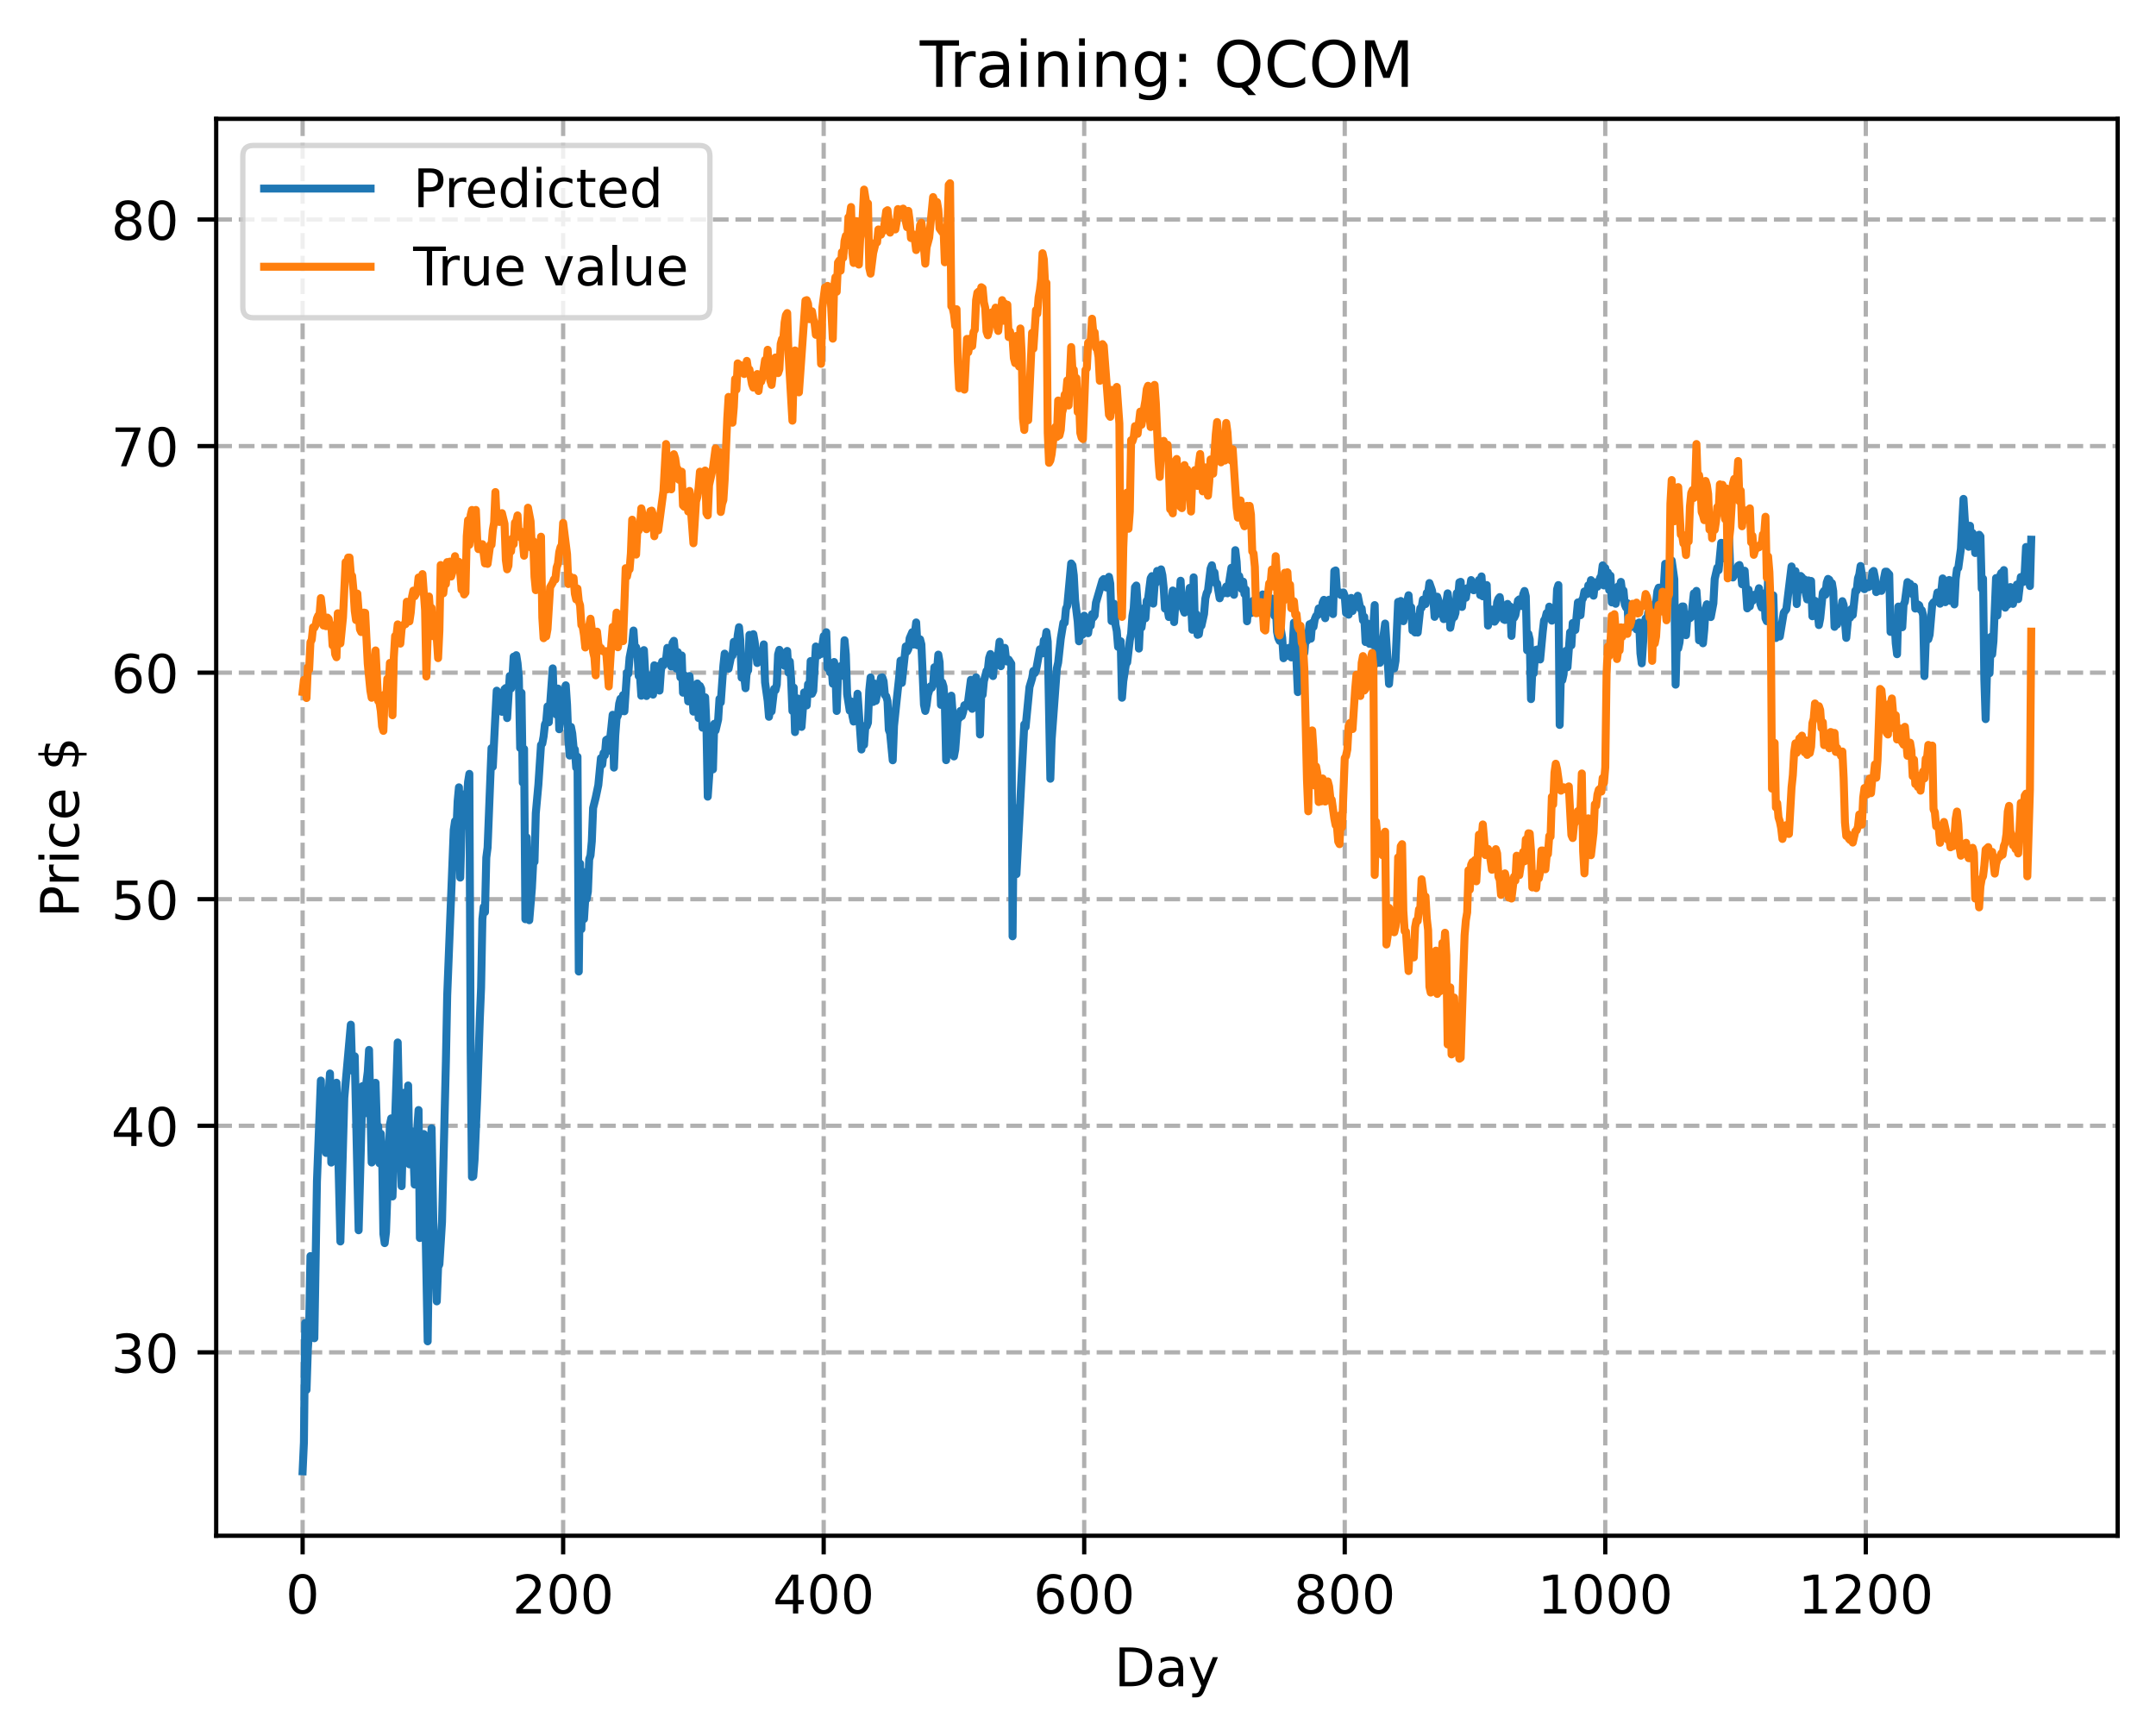 <?xml version="1.0" encoding="utf-8" standalone="no"?>
<!DOCTYPE svg PUBLIC "-//W3C//DTD SVG 1.1//EN"
  "http://www.w3.org/Graphics/SVG/1.1/DTD/svg11.dtd">
<!-- Created with matplotlib (https://matplotlib.org/) -->
<svg height="325.986pt" version="1.1" viewBox="0 0 404.923 325.986" width="404.923pt" xmlns="http://www.w3.org/2000/svg" xmlns:xlink="http://www.w3.org/1999/xlink">
 <defs>
  <style type="text/css">
*{stroke-linecap:butt;stroke-linejoin:round;}
  </style>
 </defs>
 <g id="figure_1">
  <g id="patch_1">
   <path d="M 0 325.986 
L 404.923 325.986 
L 404.923 0 
L 0 0 
z
" style="fill:#ffffff;"/>
  </g>
  <g id="axes_1">
   <g id="patch_2">
    <path d="M 40.603 288.43 
L 397.723 288.43 
L 397.723 22.318 
L 40.603 22.318 
z
" style="fill:#ffffff;"/>
   </g>
   <g id="matplotlib.axis_1">
    <g id="xtick_1">
     <g id="line2d_1">
      <path clip-path="url(#paca747d99a)" d="M 56.836 288.43 
L 56.836 22.318 
" style="fill:none;stroke:#b0b0b0;stroke-dasharray:2.96,1.28;stroke-dashoffset:0;stroke-width:0.8;"/>
     </g>
     <g id="line2d_2">
      <defs>
       <path d="M 0 0 
L 0 3.5 
" id="mced38960ba" style="stroke:#000000;stroke-width:0.8;"/>
      </defs>
      <g>
       <use style="stroke:#000000;stroke-width:0.8;" x="56.836" xlink:href="#mced38960ba" y="288.43"/>
      </g>
     </g>
     <g id="text_1">
      <!-- 0 -->
      <defs>
       <path d="M 31.781 66.406 
Q 24.172 66.406 20.328 58.906 
Q 16.5 51.422 16.5 36.375 
Q 16.5 21.391 20.328 13.891 
Q 24.172 6.391 31.781 6.391 
Q 39.453 6.391 43.281 13.891 
Q 47.125 21.391 47.125 36.375 
Q 47.125 51.422 43.281 58.906 
Q 39.453 66.406 31.781 66.406 
z
M 31.781 74.219 
Q 44.047 74.219 50.516 64.516 
Q 56.984 54.828 56.984 36.375 
Q 56.984 17.969 50.516 8.266 
Q 44.047 -1.422 31.781 -1.422 
Q 19.531 -1.422 13.062 8.266 
Q 6.594 17.969 6.594 36.375 
Q 6.594 54.828 13.062 64.516 
Q 19.531 74.219 31.781 74.219 
z
" id="DejaVuSans-48"/>
      </defs>
      <g transform="translate(53.655 303.029)scale(0.1 -0.1)">
       <use xlink:href="#DejaVuSans-48"/>
      </g>
     </g>
    </g>
    <g id="xtick_2">
     <g id="line2d_3">
      <path clip-path="url(#paca747d99a)" d="M 105.766 288.43 
L 105.766 22.318 
" style="fill:none;stroke:#b0b0b0;stroke-dasharray:2.96,1.28;stroke-dashoffset:0;stroke-width:0.8;"/>
     </g>
     <g id="line2d_4">
      <g>
       <use style="stroke:#000000;stroke-width:0.8;" x="105.766" xlink:href="#mced38960ba" y="288.43"/>
      </g>
     </g>
     <g id="text_2">
      <!-- 200 -->
      <defs>
       <path d="M 19.188 8.297 
L 53.609 8.297 
L 53.609 0 
L 7.328 0 
L 7.328 8.297 
Q 12.938 14.109 22.625 23.891 
Q 32.328 33.688 34.812 36.531 
Q 39.547 41.844 41.422 45.531 
Q 43.312 49.219 43.312 52.781 
Q 43.312 58.594 39.234 62.25 
Q 35.156 65.922 28.609 65.922 
Q 23.969 65.922 18.812 64.312 
Q 13.672 62.703 7.812 59.422 
L 7.812 69.391 
Q 13.766 71.781 18.938 73 
Q 24.125 74.219 28.422 74.219 
Q 39.75 74.219 46.484 68.547 
Q 53.219 62.891 53.219 53.422 
Q 53.219 48.922 51.531 44.891 
Q 49.859 40.875 45.406 35.406 
Q 44.188 33.984 37.641 27.219 
Q 31.109 20.453 19.188 8.297 
z
" id="DejaVuSans-50"/>
      </defs>
      <g transform="translate(96.223 303.029)scale(0.1 -0.1)">
       <use xlink:href="#DejaVuSans-50"/>
       <use x="63.623" xlink:href="#DejaVuSans-48"/>
       <use x="127.246" xlink:href="#DejaVuSans-48"/>
      </g>
     </g>
    </g>
    <g id="xtick_3">
     <g id="line2d_5">
      <path clip-path="url(#paca747d99a)" d="M 154.697 288.43 
L 154.697 22.318 
" style="fill:none;stroke:#b0b0b0;stroke-dasharray:2.96,1.28;stroke-dashoffset:0;stroke-width:0.8;"/>
     </g>
     <g id="line2d_6">
      <g>
       <use style="stroke:#000000;stroke-width:0.8;" x="154.697" xlink:href="#mced38960ba" y="288.43"/>
      </g>
     </g>
     <g id="text_3">
      <!-- 400 -->
      <defs>
       <path d="M 37.797 64.312 
L 12.891 25.391 
L 37.797 25.391 
z
M 35.203 72.906 
L 47.609 72.906 
L 47.609 25.391 
L 58.016 25.391 
L 58.016 17.188 
L 47.609 17.188 
L 47.609 0 
L 37.797 0 
L 37.797 17.188 
L 4.891 17.188 
L 4.891 26.703 
z
" id="DejaVuSans-52"/>
      </defs>
      <g transform="translate(145.153 303.029)scale(0.1 -0.1)">
       <use xlink:href="#DejaVuSans-52"/>
       <use x="63.623" xlink:href="#DejaVuSans-48"/>
       <use x="127.246" xlink:href="#DejaVuSans-48"/>
      </g>
     </g>
    </g>
    <g id="xtick_4">
     <g id="line2d_7">
      <path clip-path="url(#paca747d99a)" d="M 203.628 288.43 
L 203.628 22.318 
" style="fill:none;stroke:#b0b0b0;stroke-dasharray:2.96,1.28;stroke-dashoffset:0;stroke-width:0.8;"/>
     </g>
     <g id="line2d_8">
      <g>
       <use style="stroke:#000000;stroke-width:0.8;" x="203.628" xlink:href="#mced38960ba" y="288.43"/>
      </g>
     </g>
     <g id="text_4">
      <!-- 600 -->
      <defs>
       <path d="M 33.016 40.375 
Q 26.375 40.375 22.484 35.828 
Q 18.609 31.297 18.609 23.391 
Q 18.609 15.531 22.484 10.953 
Q 26.375 6.391 33.016 6.391 
Q 39.656 6.391 43.531 10.953 
Q 47.406 15.531 47.406 23.391 
Q 47.406 31.297 43.531 35.828 
Q 39.656 40.375 33.016 40.375 
z
M 52.594 71.297 
L 52.594 62.312 
Q 48.875 64.062 45.094 64.984 
Q 41.312 65.922 37.594 65.922 
Q 27.828 65.922 22.672 59.328 
Q 17.531 52.734 16.797 39.406 
Q 19.672 43.656 24.016 45.922 
Q 28.375 48.188 33.594 48.188 
Q 44.578 48.188 50.953 41.516 
Q 57.328 34.859 57.328 23.391 
Q 57.328 12.156 50.688 5.359 
Q 44.047 -1.422 33.016 -1.422 
Q 20.359 -1.422 13.672 8.266 
Q 6.984 17.969 6.984 36.375 
Q 6.984 53.656 15.188 63.938 
Q 23.391 74.219 37.203 74.219 
Q 40.922 74.219 44.703 73.484 
Q 48.484 72.75 52.594 71.297 
z
" id="DejaVuSans-54"/>
      </defs>
      <g transform="translate(194.084 303.029)scale(0.1 -0.1)">
       <use xlink:href="#DejaVuSans-54"/>
       <use x="63.623" xlink:href="#DejaVuSans-48"/>
       <use x="127.246" xlink:href="#DejaVuSans-48"/>
      </g>
     </g>
    </g>
    <g id="xtick_5">
     <g id="line2d_9">
      <path clip-path="url(#paca747d99a)" d="M 252.558 288.43 
L 252.558 22.318 
" style="fill:none;stroke:#b0b0b0;stroke-dasharray:2.96,1.28;stroke-dashoffset:0;stroke-width:0.8;"/>
     </g>
     <g id="line2d_10">
      <g>
       <use style="stroke:#000000;stroke-width:0.8;" x="252.558" xlink:href="#mced38960ba" y="288.43"/>
      </g>
     </g>
     <g id="text_5">
      <!-- 800 -->
      <defs>
       <path d="M 31.781 34.625 
Q 24.75 34.625 20.719 30.859 
Q 16.703 27.094 16.703 20.516 
Q 16.703 13.922 20.719 10.156 
Q 24.75 6.391 31.781 6.391 
Q 38.812 6.391 42.859 10.172 
Q 46.922 13.969 46.922 20.516 
Q 46.922 27.094 42.891 30.859 
Q 38.875 34.625 31.781 34.625 
z
M 21.922 38.812 
Q 15.578 40.375 12.031 44.719 
Q 8.5 49.078 8.5 55.328 
Q 8.5 64.062 14.719 69.141 
Q 20.953 74.219 31.781 74.219 
Q 42.672 74.219 48.875 69.141 
Q 55.078 64.062 55.078 55.328 
Q 55.078 49.078 51.531 44.719 
Q 48 40.375 41.703 38.812 
Q 48.828 37.156 52.797 32.312 
Q 56.781 27.484 56.781 20.516 
Q 56.781 9.906 50.312 4.234 
Q 43.844 -1.422 31.781 -1.422 
Q 19.734 -1.422 13.25 4.234 
Q 6.781 9.906 6.781 20.516 
Q 6.781 27.484 10.781 32.312 
Q 14.797 37.156 21.922 38.812 
z
M 18.312 54.391 
Q 18.312 48.734 21.844 45.562 
Q 25.391 42.391 31.781 42.391 
Q 38.141 42.391 41.719 45.562 
Q 45.312 48.734 45.312 54.391 
Q 45.312 60.062 41.719 63.234 
Q 38.141 66.406 31.781 66.406 
Q 25.391 66.406 21.844 63.234 
Q 18.312 60.062 18.312 54.391 
z
" id="DejaVuSans-56"/>
      </defs>
      <g transform="translate(243.015 303.029)scale(0.1 -0.1)">
       <use xlink:href="#DejaVuSans-56"/>
       <use x="63.623" xlink:href="#DejaVuSans-48"/>
       <use x="127.246" xlink:href="#DejaVuSans-48"/>
      </g>
     </g>
    </g>
    <g id="xtick_6">
     <g id="line2d_11">
      <path clip-path="url(#paca747d99a)" d="M 301.489 288.43 
L 301.489 22.318 
" style="fill:none;stroke:#b0b0b0;stroke-dasharray:2.96,1.28;stroke-dashoffset:0;stroke-width:0.8;"/>
     </g>
     <g id="line2d_12">
      <g>
       <use style="stroke:#000000;stroke-width:0.8;" x="301.489" xlink:href="#mced38960ba" y="288.43"/>
      </g>
     </g>
     <g id="text_6">
      <!-- 1000 -->
      <defs>
       <path d="M 12.406 8.297 
L 28.516 8.297 
L 28.516 63.922 
L 10.984 60.406 
L 10.984 69.391 
L 28.422 72.906 
L 38.281 72.906 
L 38.281 8.297 
L 54.391 8.297 
L 54.391 0 
L 12.406 0 
z
" id="DejaVuSans-49"/>
      </defs>
      <g transform="translate(288.764 303.029)scale(0.1 -0.1)">
       <use xlink:href="#DejaVuSans-49"/>
       <use x="63.623" xlink:href="#DejaVuSans-48"/>
       <use x="127.246" xlink:href="#DejaVuSans-48"/>
       <use x="190.869" xlink:href="#DejaVuSans-48"/>
      </g>
     </g>
    </g>
    <g id="xtick_7">
     <g id="line2d_13">
      <path clip-path="url(#paca747d99a)" d="M 350.419 288.43 
L 350.419 22.318 
" style="fill:none;stroke:#b0b0b0;stroke-dasharray:2.96,1.28;stroke-dashoffset:0;stroke-width:0.8;"/>
     </g>
     <g id="line2d_14">
      <g>
       <use style="stroke:#000000;stroke-width:0.8;" x="350.419" xlink:href="#mced38960ba" y="288.43"/>
      </g>
     </g>
     <g id="text_7">
      <!-- 1200 -->
      <g transform="translate(337.694 303.029)scale(0.1 -0.1)">
       <use xlink:href="#DejaVuSans-49"/>
       <use x="63.623" xlink:href="#DejaVuSans-50"/>
       <use x="127.246" xlink:href="#DejaVuSans-48"/>
       <use x="190.869" xlink:href="#DejaVuSans-48"/>
      </g>
     </g>
    </g>
    <g id="text_8">
     <!-- Day -->
     <defs>
      <path d="M 19.672 64.797 
L 19.672 8.109 
L 31.594 8.109 
Q 46.688 8.109 53.688 14.938 
Q 60.688 21.781 60.688 36.531 
Q 60.688 51.172 53.688 57.984 
Q 46.688 64.797 31.594 64.797 
z
M 9.812 72.906 
L 30.078 72.906 
Q 51.266 72.906 61.172 64.094 
Q 71.094 55.281 71.094 36.531 
Q 71.094 17.672 61.125 8.828 
Q 51.172 0 30.078 0 
L 9.812 0 
z
" id="DejaVuSans-68"/>
      <path d="M 34.281 27.484 
Q 23.391 27.484 19.188 25 
Q 14.984 22.516 14.984 16.5 
Q 14.984 11.719 18.141 8.906 
Q 21.297 6.109 26.703 6.109 
Q 34.188 6.109 38.703 11.406 
Q 43.219 16.703 43.219 25.484 
L 43.219 27.484 
z
M 52.203 31.203 
L 52.203 0 
L 43.219 0 
L 43.219 8.297 
Q 40.141 3.328 35.547 0.953 
Q 30.953 -1.422 24.312 -1.422 
Q 15.922 -1.422 10.953 3.297 
Q 6 8.016 6 15.922 
Q 6 25.141 12.172 29.828 
Q 18.359 34.516 30.609 34.516 
L 43.219 34.516 
L 43.219 35.406 
Q 43.219 41.609 39.141 45 
Q 35.062 48.391 27.688 48.391 
Q 23 48.391 18.547 47.266 
Q 14.109 46.141 10.016 43.891 
L 10.016 52.203 
Q 14.938 54.109 19.578 55.047 
Q 24.219 56 28.609 56 
Q 40.484 56 46.344 49.844 
Q 52.203 43.703 52.203 31.203 
z
" id="DejaVuSans-97"/>
      <path d="M 32.172 -5.078 
Q 28.375 -14.844 24.75 -17.812 
Q 21.141 -20.797 15.094 -20.797 
L 7.906 -20.797 
L 7.906 -13.281 
L 13.188 -13.281 
Q 16.891 -13.281 18.938 -11.516 
Q 21 -9.766 23.484 -3.219 
L 25.094 0.875 
L 2.984 54.688 
L 12.5 54.688 
L 29.594 11.922 
L 46.688 54.688 
L 56.203 54.688 
z
" id="DejaVuSans-121"/>
     </defs>
     <g transform="translate(209.29 316.707)scale(0.1 -0.1)">
      <use xlink:href="#DejaVuSans-68"/>
      <use x="77.002" xlink:href="#DejaVuSans-97"/>
      <use x="138.281" xlink:href="#DejaVuSans-121"/>
     </g>
    </g>
   </g>
   <g id="matplotlib.axis_2">
    <g id="ytick_1">
     <g id="line2d_15">
      <path clip-path="url(#paca747d99a)" d="M 40.603 253.992 
L 397.723 253.992 
" style="fill:none;stroke:#b0b0b0;stroke-dasharray:2.96,1.28;stroke-dashoffset:0;stroke-width:0.8;"/>
     </g>
     <g id="line2d_16">
      <defs>
       <path d="M 0 0 
L -3.5 0 
" id="m5dfac05937" style="stroke:#000000;stroke-width:0.8;"/>
      </defs>
      <g>
       <use style="stroke:#000000;stroke-width:0.8;" x="40.603" xlink:href="#m5dfac05937" y="253.992"/>
      </g>
     </g>
     <g id="text_9">
      <!-- 30 -->
      <defs>
       <path d="M 40.578 39.312 
Q 47.656 37.797 51.625 33 
Q 55.609 28.219 55.609 21.188 
Q 55.609 10.406 48.188 4.484 
Q 40.766 -1.422 27.094 -1.422 
Q 22.516 -1.422 17.656 -0.516 
Q 12.797 0.391 7.625 2.203 
L 7.625 11.719 
Q 11.719 9.328 16.594 8.109 
Q 21.484 6.891 26.812 6.891 
Q 36.078 6.891 40.938 10.547 
Q 45.797 14.203 45.797 21.188 
Q 45.797 27.641 41.281 31.266 
Q 36.766 34.906 28.719 34.906 
L 20.219 34.906 
L 20.219 43.016 
L 29.109 43.016 
Q 36.375 43.016 40.234 45.922 
Q 44.094 48.828 44.094 54.297 
Q 44.094 59.906 40.109 62.906 
Q 36.141 65.922 28.719 65.922 
Q 24.656 65.922 20.016 65.031 
Q 15.375 64.156 9.812 62.312 
L 9.812 71.094 
Q 15.438 72.656 20.344 73.438 
Q 25.25 74.219 29.594 74.219 
Q 40.828 74.219 47.359 69.109 
Q 53.906 64.016 53.906 55.328 
Q 53.906 49.266 50.438 45.094 
Q 46.969 40.922 40.578 39.312 
z
" id="DejaVuSans-51"/>
      </defs>
      <g transform="translate(20.878 257.791)scale(0.1 -0.1)">
       <use xlink:href="#DejaVuSans-51"/>
       <use x="63.623" xlink:href="#DejaVuSans-48"/>
      </g>
     </g>
    </g>
    <g id="ytick_2">
     <g id="line2d_17">
      <path clip-path="url(#paca747d99a)" d="M 40.603 211.438 
L 397.723 211.438 
" style="fill:none;stroke:#b0b0b0;stroke-dasharray:2.96,1.28;stroke-dashoffset:0;stroke-width:0.8;"/>
     </g>
     <g id="line2d_18">
      <g>
       <use style="stroke:#000000;stroke-width:0.8;" x="40.603" xlink:href="#m5dfac05937" y="211.438"/>
      </g>
     </g>
     <g id="text_10">
      <!-- 40 -->
      <g transform="translate(20.878 215.238)scale(0.1 -0.1)">
       <use xlink:href="#DejaVuSans-52"/>
       <use x="63.623" xlink:href="#DejaVuSans-48"/>
      </g>
     </g>
    </g>
    <g id="ytick_3">
     <g id="line2d_19">
      <path clip-path="url(#paca747d99a)" d="M 40.603 168.884 
L 397.723 168.884 
" style="fill:none;stroke:#b0b0b0;stroke-dasharray:2.96,1.28;stroke-dashoffset:0;stroke-width:0.8;"/>
     </g>
     <g id="line2d_20">
      <g>
       <use style="stroke:#000000;stroke-width:0.8;" x="40.603" xlink:href="#m5dfac05937" y="168.884"/>
      </g>
     </g>
     <g id="text_11">
      <!-- 50 -->
      <defs>
       <path d="M 10.797 72.906 
L 49.516 72.906 
L 49.516 64.594 
L 19.828 64.594 
L 19.828 46.734 
Q 21.969 47.469 24.109 47.828 
Q 26.266 48.188 28.422 48.188 
Q 40.625 48.188 47.75 41.5 
Q 54.891 34.812 54.891 23.391 
Q 54.891 11.625 47.562 5.094 
Q 40.234 -1.422 26.906 -1.422 
Q 22.312 -1.422 17.547 -0.641 
Q 12.797 0.141 7.719 1.703 
L 7.719 11.625 
Q 12.109 9.234 16.797 8.062 
Q 21.484 6.891 26.703 6.891 
Q 35.156 6.891 40.078 11.328 
Q 45.016 15.766 45.016 23.391 
Q 45.016 31 40.078 35.438 
Q 35.156 39.891 26.703 39.891 
Q 22.75 39.891 18.812 39.016 
Q 14.891 38.141 10.797 36.281 
z
" id="DejaVuSans-53"/>
      </defs>
      <g transform="translate(20.878 172.684)scale(0.1 -0.1)">
       <use xlink:href="#DejaVuSans-53"/>
       <use x="63.623" xlink:href="#DejaVuSans-48"/>
      </g>
     </g>
    </g>
    <g id="ytick_4">
     <g id="line2d_21">
      <path clip-path="url(#paca747d99a)" d="M 40.603 126.331 
L 397.723 126.331 
" style="fill:none;stroke:#b0b0b0;stroke-dasharray:2.96,1.28;stroke-dashoffset:0;stroke-width:0.8;"/>
     </g>
     <g id="line2d_22">
      <g>
       <use style="stroke:#000000;stroke-width:0.8;" x="40.603" xlink:href="#m5dfac05937" y="126.331"/>
      </g>
     </g>
     <g id="text_12">
      <!-- 60 -->
      <g transform="translate(20.878 130.13)scale(0.1 -0.1)">
       <use xlink:href="#DejaVuSans-54"/>
       <use x="63.623" xlink:href="#DejaVuSans-48"/>
      </g>
     </g>
    </g>
    <g id="ytick_5">
     <g id="line2d_23">
      <path clip-path="url(#paca747d99a)" d="M 40.603 83.777 
L 397.723 83.777 
" style="fill:none;stroke:#b0b0b0;stroke-dasharray:2.96,1.28;stroke-dashoffset:0;stroke-width:0.8;"/>
     </g>
     <g id="line2d_24">
      <g>
       <use style="stroke:#000000;stroke-width:0.8;" x="40.603" xlink:href="#m5dfac05937" y="83.777"/>
      </g>
     </g>
     <g id="text_13">
      <!-- 70 -->
      <defs>
       <path d="M 8.203 72.906 
L 55.078 72.906 
L 55.078 68.703 
L 28.609 0 
L 18.312 0 
L 43.219 64.594 
L 8.203 64.594 
z
" id="DejaVuSans-55"/>
      </defs>
      <g transform="translate(20.878 87.576)scale(0.1 -0.1)">
       <use xlink:href="#DejaVuSans-55"/>
       <use x="63.623" xlink:href="#DejaVuSans-48"/>
      </g>
     </g>
    </g>
    <g id="ytick_6">
     <g id="line2d_25">
      <path clip-path="url(#paca747d99a)" d="M 40.603 41.223 
L 397.723 41.223 
" style="fill:none;stroke:#b0b0b0;stroke-dasharray:2.96,1.28;stroke-dashoffset:0;stroke-width:0.8;"/>
     </g>
     <g id="line2d_26">
      <g>
       <use style="stroke:#000000;stroke-width:0.8;" x="40.603" xlink:href="#m5dfac05937" y="41.223"/>
      </g>
     </g>
     <g id="text_14">
      <!-- 80 -->
      <g transform="translate(20.878 45.022)scale(0.1 -0.1)">
       <use xlink:href="#DejaVuSans-56"/>
       <use x="63.623" xlink:href="#DejaVuSans-48"/>
      </g>
     </g>
    </g>
    <g id="text_15">
     <!-- Price $ -->
     <defs>
      <path d="M 19.672 64.797 
L 19.672 37.406 
L 32.078 37.406 
Q 38.969 37.406 42.719 40.969 
Q 46.484 44.531 46.484 51.125 
Q 46.484 57.672 42.719 61.234 
Q 38.969 64.797 32.078 64.797 
z
M 9.812 72.906 
L 32.078 72.906 
Q 44.344 72.906 50.609 67.359 
Q 56.891 61.812 56.891 51.125 
Q 56.891 40.328 50.609 34.812 
Q 44.344 29.297 32.078 29.297 
L 19.672 29.297 
L 19.672 0 
L 9.812 0 
z
" id="DejaVuSans-80"/>
      <path d="M 41.109 46.297 
Q 39.594 47.172 37.812 47.578 
Q 36.031 48 33.891 48 
Q 26.266 48 22.188 43.047 
Q 18.109 38.094 18.109 28.812 
L 18.109 0 
L 9.078 0 
L 9.078 54.688 
L 18.109 54.688 
L 18.109 46.188 
Q 20.953 51.172 25.484 53.578 
Q 30.031 56 36.531 56 
Q 37.453 56 38.578 55.875 
Q 39.703 55.766 41.062 55.516 
z
" id="DejaVuSans-114"/>
      <path d="M 9.422 54.688 
L 18.406 54.688 
L 18.406 0 
L 9.422 0 
z
M 9.422 75.984 
L 18.406 75.984 
L 18.406 64.594 
L 9.422 64.594 
z
" id="DejaVuSans-105"/>
      <path d="M 48.781 52.594 
L 48.781 44.188 
Q 44.969 46.297 41.141 47.344 
Q 37.312 48.391 33.406 48.391 
Q 24.656 48.391 19.812 42.844 
Q 14.984 37.312 14.984 27.297 
Q 14.984 17.281 19.812 11.734 
Q 24.656 6.203 33.406 6.203 
Q 37.312 6.203 41.141 7.25 
Q 44.969 8.297 48.781 10.406 
L 48.781 2.094 
Q 45.016 0.344 40.984 -0.531 
Q 36.969 -1.422 32.422 -1.422 
Q 20.062 -1.422 12.781 6.344 
Q 5.516 14.109 5.516 27.297 
Q 5.516 40.672 12.859 48.328 
Q 20.219 56 33.016 56 
Q 37.156 56 41.109 55.141 
Q 45.062 54.297 48.781 52.594 
z
" id="DejaVuSans-99"/>
      <path d="M 56.203 29.594 
L 56.203 25.203 
L 14.891 25.203 
Q 15.484 15.922 20.484 11.062 
Q 25.484 6.203 34.422 6.203 
Q 39.594 6.203 44.453 7.469 
Q 49.312 8.734 54.109 11.281 
L 54.109 2.781 
Q 49.266 0.734 44.188 -0.344 
Q 39.109 -1.422 33.891 -1.422 
Q 20.797 -1.422 13.156 6.188 
Q 5.516 13.812 5.516 26.812 
Q 5.516 40.234 12.766 48.109 
Q 20.016 56 32.328 56 
Q 43.359 56 49.781 48.891 
Q 56.203 41.797 56.203 29.594 
z
M 47.219 32.234 
Q 47.125 39.594 43.094 43.984 
Q 39.062 48.391 32.422 48.391 
Q 24.906 48.391 20.391 44.141 
Q 15.875 39.891 15.188 32.172 
z
" id="DejaVuSans-101"/>
      <path id="DejaVuSans-32"/>
      <path d="M 33.797 -14.703 
L 28.906 -14.703 
L 28.859 0 
Q 23.734 0.094 18.609 1.188 
Q 13.484 2.297 8.297 4.5 
L 8.297 13.281 
Q 13.281 10.156 18.375 8.562 
Q 23.484 6.984 28.906 6.938 
L 28.906 29.203 
Q 18.109 30.953 13.203 35.156 
Q 8.297 39.359 8.297 46.688 
Q 8.297 54.641 13.625 59.219 
Q 18.953 63.812 28.906 64.5 
L 28.906 75.984 
L 33.797 75.984 
L 33.797 64.656 
Q 38.328 64.453 42.578 63.688 
Q 46.828 62.938 50.875 61.625 
L 50.875 53.078 
Q 46.828 55.125 42.547 56.25 
Q 38.281 57.375 33.797 57.562 
L 33.797 36.719 
Q 44.875 35.016 50.094 30.609 
Q 55.328 26.219 55.328 18.609 
Q 55.328 10.359 49.781 5.594 
Q 44.234 0.828 33.797 0.094 
z
M 28.906 37.594 
L 28.906 57.625 
Q 23.25 56.984 20.266 54.391 
Q 17.281 51.812 17.281 47.516 
Q 17.281 43.312 20.031 40.969 
Q 22.797 38.625 28.906 37.594 
z
M 33.797 28.219 
L 33.797 7.078 
Q 39.984 7.906 43.141 10.594 
Q 46.297 13.281 46.297 17.672 
Q 46.297 21.969 43.281 24.5 
Q 40.281 27.047 33.797 28.219 
z
" id="DejaVuSans-36"/>
     </defs>
     <g transform="translate(14.798 172.342)rotate(-90)scale(0.1 -0.1)">
      <use xlink:href="#DejaVuSans-80"/>
      <use x="58.553" xlink:href="#DejaVuSans-114"/>
      <use x="99.666" xlink:href="#DejaVuSans-105"/>
      <use x="127.449" xlink:href="#DejaVuSans-99"/>
      <use x="182.43" xlink:href="#DejaVuSans-101"/>
      <use x="243.953" xlink:href="#DejaVuSans-32"/>
      <use x="275.74" xlink:href="#DejaVuSans-36"/>
     </g>
    </g>
   </g>
   <g id="line2d_27">
    <path clip-path="url(#paca747d99a)" d="M 56.836 276.334 
L 57.081 270.877 
L 57.325 248.465 
L 57.57 261.043 
L 57.814 253.493 
L 58.059 249.606 
L 58.304 235.907 
L 58.548 246.739 
L 58.793 243.846 
L 59.038 251.339 
L 59.527 221.855 
L 60.261 202.945 
L 60.506 213.528 
L 60.75 212.444 
L 60.995 207.18 
L 61.24 216.54 
L 61.484 213.091 
L 61.729 205.219 
L 61.974 201.614 
L 62.218 218.348 
L 62.463 214.961 
L 62.708 207.833 
L 63.197 203.35 
L 63.931 233.17 
L 64.665 206.175 
L 65.888 192.45 
L 66.133 200.426 
L 66.377 201.219 
L 66.622 198.383 
L 67.356 231.061 
L 68.09 203.98 
L 68.335 209.211 
L 68.579 207.518 
L 68.824 203.222 
L 69.069 201.298 
L 69.313 197.191 
L 69.802 218.335 
L 70.047 215.306 
L 70.536 203.363 
L 70.781 211.415 
L 71.026 211.495 
L 71.27 218.481 
L 71.515 212.908 
L 71.76 216.591 
L 72.004 231.748 
L 72.249 233.475 
L 72.494 231.433 
L 73.228 211.236 
L 73.472 210.048 
L 73.717 224.712 
L 74.696 195.79 
L 74.94 207.484 
L 75.185 210.361 
L 75.429 222.772 
L 75.919 205.228 
L 76.163 213.917 
L 76.408 211.505 
L 76.653 203.868 
L 76.897 218.68 
L 77.142 212.358 
L 77.387 218.595 
L 77.631 216.462 
L 77.876 222.483 
L 78.121 219.178 
L 78.365 212.051 
L 78.61 208.482 
L 78.855 232.517 
L 79.099 229.395 
L 79.344 217.786 
L 79.589 212.983 
L 80.323 251.92 
L 80.812 217.33 
L 81.056 211.909 
L 81.546 238.199 
L 81.79 235.845 
L 82.035 244.414 
L 82.28 237.987 
L 82.524 237.479 
L 83.014 229.519 
L 83.748 199.244 
L 83.992 186.933 
L 85.216 155.88 
L 85.46 154.224 
L 85.705 156.151 
L 85.95 150.479 
L 86.194 147.872 
L 86.439 164.826 
L 86.684 155.853 
L 86.928 153.564 
L 87.173 149.188 
L 87.417 152.15 
L 87.662 150.586 
L 87.907 146.855 
L 88.151 145.344 
L 88.396 197.39 
L 88.641 221.047 
L 88.885 220.93 
L 89.13 217.835 
L 89.619 206.321 
L 90.109 191.505 
L 90.353 185.543 
L 90.598 172.615 
L 90.843 170.335 
L 91.087 171.301 
L 91.332 161.064 
L 91.577 159.175 
L 92.311 140.51 
L 92.555 144.011 
L 93.044 134.37 
L 93.289 129.719 
L 93.778 133.439 
L 94.023 130.513 
L 94.268 133.69 
L 94.512 130.623 
L 94.757 129.432 
L 95.002 129.219 
L 95.246 134.865 
L 95.736 126.956 
L 95.98 129.312 
L 96.225 127.53 
L 96.47 123.33 
L 96.714 124.757 
L 96.959 123.052 
L 97.204 124.591 
L 97.448 127.273 
L 97.693 140.489 
L 97.938 130.114 
L 98.182 146.987 
L 98.427 140.658 
L 98.672 172.642 
L 98.916 157.265 
L 99.161 168.755 
L 99.405 172.83 
L 99.895 166.865 
L 100.139 162.066 
L 100.384 161.858 
L 100.629 152.736 
L 101.118 147.341 
L 101.607 139.912 
L 101.852 139.645 
L 102.097 138.297 
L 102.341 136.075 
L 102.586 135.565 
L 102.831 132.674 
L 103.075 135.652 
L 103.809 125.53 
L 104.054 132.834 
L 104.299 132.166 
L 104.543 134.237 
L 104.788 129.323 
L 105.032 136.962 
L 105.277 134.754 
L 105.522 134.158 
L 105.766 134.272 
L 106.256 128.708 
L 106.5 132.353 
L 106.745 138.701 
L 106.99 141.905 
L 107.234 136.519 
L 107.479 137.768 
L 107.724 140.417 
L 107.968 140.77 
L 108.213 144.171 
L 108.458 142.122 
L 108.702 182.465 
L 108.947 162.176 
L 109.192 174.516 
L 109.436 163.723 
L 109.681 172.603 
L 109.926 168.706 
L 110.17 168.853 
L 110.415 167.435 
L 110.66 161.381 
L 110.904 160.662 
L 111.149 158.009 
L 111.393 151.764 
L 111.883 149.788 
L 112.372 147.442 
L 112.861 142.38 
L 113.106 143.612 
L 113.351 141.44 
L 113.595 141.869 
L 113.84 138.986 
L 114.085 138.838 
L 114.329 141.003 
L 114.819 136.644 
L 115.063 134.248 
L 115.308 144.168 
L 115.553 138.151 
L 115.797 134.903 
L 116.042 134.394 
L 116.287 132.153 
L 116.531 131.228 
L 116.776 133.573 
L 117.02 130.541 
L 117.265 133.587 
L 117.754 126.316 
L 117.999 126.542 
L 118.244 123.503 
L 118.733 120.979 
L 118.978 118.423 
L 119.222 122.006 
L 119.467 121.552 
L 119.712 122.483 
L 119.956 126.971 
L 120.201 126.949 
L 120.446 130.668 
L 120.69 128.193 
L 120.935 122.101 
L 121.424 130.72 
L 121.669 127.357 
L 121.914 128.67 
L 122.158 126.849 
L 122.403 129.725 
L 122.648 130.459 
L 122.892 124.949 
L 123.137 126.67 
L 123.381 125.594 
L 123.626 125.092 
L 123.871 129.705 
L 124.115 126.146 
L 124.36 124.253 
L 124.605 124.977 
L 125.094 123.842 
L 125.339 121.673 
L 125.583 122.643 
L 125.828 121.915 
L 126.073 125.175 
L 126.317 120.751 
L 126.562 120.352 
L 127.051 125.581 
L 127.296 122.483 
L 127.541 123.333 
L 127.785 127.214 
L 128.03 123.1 
L 128.275 130.098 
L 128.519 126.798 
L 128.764 128.551 
L 129.008 128.8 
L 129.253 131.728 
L 129.498 126.966 
L 129.742 129.944 
L 129.987 130.014 
L 130.232 133.657 
L 130.476 129.23 
L 130.721 132.268 
L 130.966 128.366 
L 131.21 134.86 
L 131.455 128.826 
L 131.7 129.344 
L 131.944 136.671 
L 132.434 130.956 
L 132.678 136.351 
L 132.923 149.624 
L 133.412 142.602 
L 133.657 144.079 
L 133.902 144.5 
L 134.146 135.944 
L 134.391 137.21 
L 134.88 135.127 
L 135.125 131.254 
L 135.369 131.925 
L 135.859 124.996 
L 136.103 122.762 
L 136.837 125.593 
L 137.327 123.245 
L 137.571 123.127 
L 137.816 120.542 
L 138.061 122.405 
L 138.305 122.265 
L 138.55 119.341 
L 138.795 117.795 
L 139.039 120.257 
L 139.284 127.274 
L 139.529 126.463 
L 139.773 127.021 
L 140.018 129.255 
L 140.263 125.752 
L 140.507 125.903 
L 140.752 119.238 
L 140.996 119.822 
L 141.241 121.122 
L 141.486 119.105 
L 141.73 120.492 
L 142.22 124.524 
L 142.464 122.335 
L 142.709 122.455 
L 142.954 123.228 
L 143.198 123.38 
L 143.443 121.023 
L 143.688 128.162 
L 144.177 131.626 
L 144.422 134.623 
L 144.666 133.144 
L 144.911 133.607 
L 145.4 129.372 
L 145.645 129.63 
L 145.89 128.58 
L 146.134 122.909 
L 146.379 122.046 
L 146.624 123.258 
L 146.868 123.049 
L 147.113 123.755 
L 147.357 125.052 
L 147.602 122.495 
L 147.847 122.256 
L 148.091 126.332 
L 148.336 124.238 
L 148.581 127.566 
L 148.825 133.529 
L 149.07 129.135 
L 149.315 137.496 
L 149.559 133.153 
L 149.804 131.184 
L 150.049 135.941 
L 150.293 134.722 
L 150.538 136.524 
L 151.027 130.042 
L 151.272 130.766 
L 151.517 132.488 
L 151.761 128.507 
L 152.006 130.083 
L 152.251 124.152 
L 152.495 130.301 
L 152.74 129.765 
L 153.229 121.418 
L 153.474 121.996 
L 153.718 123.089 
L 153.963 121.962 
L 154.208 122.829 
L 154.697 119.465 
L 154.942 120.754 
L 155.186 118.738 
L 155.431 125.475 
L 155.676 125.39 
L 155.92 126.305 
L 156.165 125.107 
L 156.41 128.411 
L 156.654 124.331 
L 156.899 126.219 
L 157.144 133.531 
L 157.388 126.883 
L 157.633 126.554 
L 157.878 125.111 
L 158.122 126.922 
L 158.367 126.42 
L 158.612 120.245 
L 158.856 122.9 
L 159.101 130.392 
L 159.59 133.472 
L 159.835 131.734 
L 160.079 134.391 
L 160.324 135.522 
L 160.569 133.931 
L 160.813 133.541 
L 161.058 130.289 
L 161.792 140.767 
L 162.037 137.012 
L 162.281 139.884 
L 162.526 136.313 
L 162.771 136.398 
L 163.015 135.729 
L 163.26 129.64 
L 163.505 127.231 
L 163.994 131.834 
L 164.239 128.38 
L 164.483 131.63 
L 164.972 128.931 
L 165.217 128.659 
L 165.462 127.281 
L 165.706 127.209 
L 165.951 127.952 
L 166.196 130.546 
L 166.44 130.768 
L 166.685 131.672 
L 166.93 137.085 
L 167.174 137.703 
L 167.664 142.793 
L 167.908 136.332 
L 168.398 131.595 
L 168.887 127.034 
L 169.132 124.072 
L 169.376 128.264 
L 170.11 121.406 
L 170.355 122.373 
L 170.6 121.895 
L 170.844 119.879 
L 171.333 118.733 
L 171.578 121.067 
L 172.067 116.904 
L 172.312 121.193 
L 172.557 120.447 
L 172.801 120.07 
L 173.046 121.023 
L 173.535 132.361 
L 173.78 133.527 
L 174.025 132.435 
L 174.269 130.505 
L 174.759 128.899 
L 175.003 129.168 
L 175.248 128.495 
L 175.493 125.319 
L 175.737 125.42 
L 175.982 125.866 
L 176.227 122.949 
L 176.471 124.383 
L 176.716 132.38 
L 176.96 128.164 
L 177.205 128.951 
L 177.45 131.938 
L 177.694 142.768 
L 178.184 134.383 
L 178.428 133.674 
L 178.673 130.655 
L 178.918 133.889 
L 179.162 142.068 
L 179.407 140.761 
L 179.896 134.399 
L 180.141 134.893 
L 180.386 133.524 
L 180.63 134.502 
L 180.875 133.736 
L 181.12 132.46 
L 181.364 132.354 
L 181.609 132.64 
L 181.854 131.467 
L 182.343 127.677 
L 182.588 133.13 
L 182.832 129.559 
L 183.077 128.613 
L 183.321 127.211 
L 183.566 130.478 
L 183.811 128.052 
L 184.055 137.946 
L 184.3 129.925 
L 184.545 130.491 
L 184.789 127.924 
L 185.279 126.016 
L 185.523 125.822 
L 185.768 123.579 
L 186.013 122.837 
L 186.257 123.23 
L 186.502 126.975 
L 186.747 124.436 
L 186.991 124.487 
L 187.236 123.164 
L 187.481 122.745 
L 187.725 120.522 
L 187.97 125.124 
L 188.215 123.581 
L 188.459 124.116 
L 188.704 121.675 
L 188.948 123.855 
L 189.193 124.254 
L 189.438 123.883 
L 189.927 124.656 
L 190.172 175.853 
L 190.416 151.675 
L 190.661 160.562 
L 190.906 164.173 
L 192.374 136.045 
L 192.618 136.573 
L 193.352 129.036 
L 193.842 127.39 
L 194.086 126.011 
L 194.331 126.432 
L 194.575 125.921 
L 195.309 121.936 
L 195.554 122.131 
L 195.799 122.712 
L 196.043 120.263 
L 196.288 120.381 
L 196.533 118.685 
L 196.777 120.526 
L 197.267 146.255 
L 197.511 138.892 
L 198.49 125.52 
L 198.735 124.437 
L 199.224 119.942 
L 199.713 116.956 
L 199.958 116.975 
L 200.203 114.327 
L 200.447 113.771 
L 201.181 105.826 
L 201.426 106.173 
L 201.67 108.049 
L 201.915 112.679 
L 202.404 116.72 
L 202.649 120.446 
L 202.894 117.638 
L 203.138 119.317 
L 203.383 119.133 
L 203.628 115.629 
L 203.872 117.611 
L 204.117 118.605 
L 204.362 118.928 
L 204.606 117.167 
L 204.851 117.514 
L 205.096 115.354 
L 205.34 115.965 
L 205.585 115.602 
L 205.83 113.208 
L 207.053 109.003 
L 207.297 108.753 
L 207.787 110.342 
L 208.276 108.332 
L 208.521 109.608 
L 208.765 116.647 
L 209.255 113.4 
L 209.499 117.298 
L 209.744 118.509 
L 209.989 121.497 
L 210.233 121.598 
L 210.478 120.435 
L 210.723 131.045 
L 210.967 127.951 
L 211.457 124.779 
L 211.701 124.41 
L 212.191 120.231 
L 212.435 119.042 
L 212.68 115.689 
L 212.924 114.259 
L 213.169 110.273 
L 213.414 109.968 
L 213.658 113.44 
L 213.903 121.814 
L 214.148 116.374 
L 214.392 117.859 
L 214.882 114.213 
L 215.126 116.125 
L 215.371 112.844 
L 215.616 112.503 
L 216.105 108.609 
L 216.35 108.202 
L 216.594 113.371 
L 216.839 109.898 
L 217.084 109.457 
L 217.328 107.227 
L 217.573 108.641 
L 217.818 108.44 
L 218.062 106.936 
L 218.307 108.019 
L 218.551 110.355 
L 218.796 114.303 
L 219.285 114.476 
L 219.53 115.889 
L 220.019 113.084 
L 220.264 110.907 
L 220.509 116.831 
L 220.753 113.207 
L 220.998 113.739 
L 221.487 112.236 
L 221.732 109.068 
L 221.977 113.816 
L 222.466 115.068 
L 222.711 112.412 
L 223.2 112.51 
L 223.445 110.405 
L 223.689 113.186 
L 223.934 118.282 
L 224.179 108.435 
L 224.423 117.723 
L 224.668 115.329 
L 224.912 119.228 
L 225.157 119.127 
L 225.402 117.455 
L 225.646 117.51 
L 226.136 115.31 
L 226.38 112.407 
L 226.625 111.406 
L 226.87 110.932 
L 227.359 106.802 
L 227.604 106.163 
L 227.848 107.644 
L 228.093 107.504 
L 228.338 109.562 
L 228.582 109.58 
L 229.072 112.367 
L 229.316 110.984 
L 229.806 111.446 
L 230.05 111.094 
L 230.295 110.164 
L 230.539 111.43 
L 231.273 106.637 
L 231.763 111.713 
L 232.007 103.328 
L 232.252 105.496 
L 232.497 109.876 
L 232.741 108.193 
L 233.231 110.639 
L 233.475 109.235 
L 233.72 111.559 
L 233.965 110.716 
L 234.209 116.687 
L 234.454 113.652 
L 234.943 115.161 
L 235.188 115.027 
L 235.433 112.779 
L 235.677 114.926 
L 235.922 114.008 
L 236.167 111.864 
L 236.411 113.34 
L 236.656 113.005 
L 236.9 113.62 
L 237.145 111.645 
L 237.39 114.042 
L 237.634 112.62 
L 237.879 113.15 
L 238.124 114.226 
L 238.368 114.271 
L 238.613 112.782 
L 238.858 112.416 
L 239.102 113.623 
L 239.347 115.651 
L 239.592 113.194 
L 239.836 118.642 
L 240.081 119.852 
L 240.326 120.369 
L 240.57 118.274 
L 240.815 119.788 
L 241.06 123.626 
L 241.304 122.952 
L 241.549 123.222 
L 242.038 121.682 
L 242.283 122.199 
L 242.527 123.47 
L 242.772 121.558 
L 243.017 116.94 
L 243.261 118.956 
L 243.751 129.987 
L 243.995 124.88 
L 244.24 123.831 
L 244.485 121.885 
L 244.729 121.316 
L 244.974 122.63 
L 245.219 119.583 
L 245.463 120.363 
L 245.708 119.268 
L 245.953 117.233 
L 246.197 119.951 
L 246.442 116.975 
L 246.687 117.737 
L 246.931 116.288 
L 247.176 115.7 
L 247.421 115.57 
L 247.665 114.268 
L 247.91 115.254 
L 248.155 115.294 
L 248.399 113.215 
L 248.644 112.659 
L 248.888 116.106 
L 249.133 113.781 
L 249.378 113.716 
L 249.622 112.639 
L 249.867 114.477 
L 250.112 114.039 
L 250.356 115.336 
L 250.601 107.264 
L 250.846 107.138 
L 251.09 111.223 
L 251.335 111.362 
L 251.58 111.237 
L 251.824 111.753 
L 252.069 111.79 
L 252.314 111.269 
L 252.558 111.932 
L 252.803 115.135 
L 253.048 114.588 
L 253.292 115.445 
L 253.537 114.209 
L 253.782 112.299 
L 254.026 114.756 
L 254.271 113.52 
L 254.515 113.298 
L 254.76 113.83 
L 255.005 111.89 
L 255.494 114.337 
L 255.739 114.272 
L 255.983 116.504 
L 256.228 115.856 
L 256.473 120.588 
L 256.717 117.032 
L 257.207 120.925 
L 257.451 119.981 
L 257.696 121.019 
L 258.185 113.644 
L 258.43 124.629 
L 258.675 122.809 
L 258.919 123.407 
L 259.164 124.489 
L 260.143 117.111 
L 260.632 124.316 
L 260.876 128.45 
L 261.121 125.433 
L 261.366 124.929 
L 261.61 124.697 
L 261.855 125.541 
L 262.1 124.092 
L 262.589 113.036 
L 262.834 113.552 
L 263.078 112.873 
L 263.323 116.177 
L 263.568 116.668 
L 263.812 115.409 
L 264.057 113.195 
L 264.302 112.895 
L 264.546 111.796 
L 264.791 114.858 
L 265.036 114.04 
L 265.28 118.422 
L 265.525 115.778 
L 265.77 118.789 
L 266.014 117.145 
L 266.259 118.809 
L 266.748 114.238 
L 266.993 114.145 
L 267.237 112.623 
L 267.482 112.783 
L 267.727 113.458 
L 267.971 111.36 
L 268.216 111.431 
L 268.461 109.501 
L 268.95 110.914 
L 269.195 112.534 
L 269.439 115.853 
L 269.929 112.064 
L 270.173 112.818 
L 270.418 115.279 
L 270.663 114.594 
L 270.907 115.199 
L 271.152 116.28 
L 271.886 111.438 
L 272.131 113.233 
L 272.375 117.902 
L 272.62 116.553 
L 272.864 116.026 
L 273.109 115.89 
L 273.354 115.118 
L 273.598 111.397 
L 273.843 112.228 
L 274.088 109.375 
L 274.332 109.276 
L 274.577 113.991 
L 274.822 111.687 
L 275.066 112.291 
L 275.311 112.262 
L 275.556 110.479 
L 275.8 110.714 
L 276.045 110.67 
L 276.29 108.944 
L 276.534 110.655 
L 276.779 110.861 
L 277.024 110.194 
L 277.268 109.86 
L 277.513 110.543 
L 277.758 108.923 
L 278.002 111.756 
L 278.247 108.26 
L 278.491 111.998 
L 278.736 110.517 
L 278.981 111.607 
L 279.225 109.879 
L 279.47 117.493 
L 279.715 116.078 
L 279.959 116.258 
L 280.204 114.485 
L 280.449 115.29 
L 280.693 116.762 
L 280.938 116.425 
L 281.183 113.116 
L 281.427 112.439 
L 281.672 112.143 
L 281.917 113.972 
L 282.161 114.226 
L 282.406 116.33 
L 282.651 116.447 
L 282.895 114.196 
L 283.14 113.42 
L 283.385 114.614 
L 283.629 113.914 
L 283.874 119.428 
L 284.118 115.448 
L 284.363 116.024 
L 284.608 115.525 
L 285.097 112.783 
L 285.342 112.57 
L 285.586 112.528 
L 285.831 113.836 
L 286.076 111.612 
L 286.32 110.991 
L 286.565 112.005 
L 286.81 122.135 
L 287.054 119.047 
L 287.299 120.104 
L 287.544 131.301 
L 287.788 125.964 
L 288.033 126.487 
L 288.278 123.508 
L 288.522 122.04 
L 288.767 121.975 
L 289.012 123.395 
L 289.256 123.861 
L 289.746 118.646 
L 289.99 116.533 
L 290.235 116.141 
L 290.479 115.146 
L 290.724 115.879 
L 290.969 113.934 
L 291.213 115.784 
L 291.458 116.569 
L 291.703 114.985 
L 291.947 115.478 
L 292.192 116.36 
L 292.437 110.68 
L 292.681 109.882 
L 292.926 136.15 
L 293.171 125.814 
L 293.415 127.76 
L 293.66 126.631 
L 293.905 123.008 
L 294.149 122.215 
L 294.394 125.324 
L 294.883 118.746 
L 295.128 121.205 
L 295.373 117.009 
L 295.617 118.125 
L 295.862 118.319 
L 296.351 113.138 
L 296.596 113.18 
L 296.84 115.541 
L 297.085 112.755 
L 297.33 112.33 
L 297.574 111.084 
L 297.819 111.149 
L 298.064 111.58 
L 298.308 109.925 
L 298.553 110.646 
L 298.798 108.951 
L 299.287 111.878 
L 299.532 109.72 
L 299.776 109.342 
L 300.021 110.19 
L 300.266 109.863 
L 300.51 108.523 
L 300.755 108.15 
L 301 106.184 
L 301.244 109.956 
L 301.489 106.689 
L 301.734 108.862 
L 301.978 107.519 
L 302.223 110.826 
L 302.467 108.112 
L 302.712 113.143 
L 302.957 111.86 
L 303.201 111.822 
L 303.446 113.396 
L 303.691 112.247 
L 303.935 110.121 
L 304.18 110.348 
L 304.425 109.288 
L 304.669 111.266 
L 304.914 110.905 
L 305.159 113.554 
L 305.403 114.111 
L 305.648 113.293 
L 305.893 118.11 
L 306.137 114.45 
L 306.382 117.208 
L 306.871 117.37 
L 307.116 117.136 
L 307.361 118.209 
L 307.85 116.909 
L 308.094 122.708 
L 308.339 124.582 
L 308.828 117.21 
L 309.073 116.157 
L 309.318 116.871 
L 309.562 115.019 
L 309.807 116.534 
L 310.052 117.265 
L 310.296 115.926 
L 310.541 113.612 
L 310.786 115.425 
L 311.275 111.014 
L 311.52 110.374 
L 311.764 110.367 
L 312.009 111.453 
L 312.254 111.602 
L 312.498 109.848 
L 312.743 105.89 
L 312.988 106.987 
L 313.232 106.955 
L 313.477 108.706 
L 313.966 105.268 
L 314.455 108.789 
L 314.7 128.588 
L 314.945 120.024 
L 315.189 121.778 
L 315.434 120.662 
L 315.679 118.136 
L 315.923 113.906 
L 316.168 113.906 
L 316.413 117.979 
L 316.657 119.291 
L 316.902 115.986 
L 317.147 115.44 
L 317.391 116.113 
L 317.636 115.862 
L 318.125 111.441 
L 318.37 111.58 
L 318.615 110.974 
L 318.859 114.257 
L 319.104 120.261 
L 319.349 119.781 
L 319.593 119.642 
L 319.838 120.818 
L 320.082 118.303 
L 320.327 114.322 
L 320.572 113.486 
L 321.306 115.897 
L 321.795 113.305 
L 322.04 108.738 
L 322.529 106.624 
L 322.774 107.091 
L 323.263 101.953 
L 323.508 101.991 
L 323.752 104.863 
L 323.997 103.744 
L 324.242 102.078 
L 324.486 102.565 
L 324.731 100.678 
L 324.976 107.67 
L 325.22 107.964 
L 325.465 108.459 
L 325.954 107.527 
L 326.199 107.317 
L 326.443 106.265 
L 326.688 106.117 
L 326.933 107.167 
L 327.177 109.732 
L 327.422 107.325 
L 327.667 107.19 
L 328.156 114.262 
L 328.401 110.743 
L 328.645 113.883 
L 328.89 112.203 
L 329.135 112.867 
L 329.379 111.727 
L 329.624 112.26 
L 329.869 111.627 
L 330.113 111.453 
L 330.358 110.478 
L 330.603 113.416 
L 330.847 114.1 
L 331.337 111.454 
L 331.581 116.128 
L 331.826 116.671 
L 332.07 108.527 
L 332.804 114.349 
L 333.049 111.824 
L 333.294 119.754 
L 333.538 119.829 
L 333.783 117.617 
L 334.272 119.549 
L 335.006 115.083 
L 335.496 114.431 
L 336.474 106.388 
L 336.719 109.494 
L 336.964 107.972 
L 337.208 107.267 
L 337.453 113.452 
L 337.698 109.31 
L 337.942 110.82 
L 338.187 108.174 
L 338.431 108.421 
L 338.676 109.168 
L 338.921 108.83 
L 339.165 111.477 
L 339.41 112.58 
L 339.655 109.012 
L 339.899 109.31 
L 340.144 109.11 
L 340.389 115.746 
L 340.633 113.512 
L 340.878 112.84 
L 341.123 115.117 
L 341.367 114.708 
L 341.612 117.394 
L 341.857 116.143 
L 342.346 111.337 
L 342.591 110.964 
L 342.835 111.708 
L 343.08 109.414 
L 343.325 108.726 
L 343.569 108.887 
L 343.814 109.535 
L 344.058 109.523 
L 344.303 111.015 
L 344.548 117.728 
L 344.792 116.427 
L 345.037 117.29 
L 345.526 114.415 
L 345.771 114.461 
L 346.016 112.908 
L 346.26 113.63 
L 346.75 119.803 
L 347.239 114.73 
L 347.484 115.999 
L 347.728 114.367 
L 347.973 115.505 
L 348.462 110.934 
L 348.707 110.938 
L 348.952 108.604 
L 349.196 107.901 
L 349.441 106.299 
L 349.686 107.959 
L 349.93 110.48 
L 350.175 110.656 
L 350.419 109.531 
L 350.664 110.299 
L 350.909 110.281 
L 351.153 109.426 
L 351.398 110.03 
L 351.643 107.464 
L 351.887 107.232 
L 352.132 108.438 
L 352.377 111.208 
L 352.621 110.435 
L 352.866 110.98 
L 353.111 109.992 
L 353.355 110.972 
L 354.089 107.363 
L 354.334 107.366 
L 354.823 107.89 
L 355.068 118.686 
L 355.313 117.027 
L 355.557 118.267 
L 355.802 116.425 
L 356.046 120.829 
L 356.291 122.871 
L 356.536 113.92 
L 357.025 116.918 
L 357.27 117.804 
L 357.514 113.56 
L 357.759 113.032 
L 358.248 109.327 
L 358.493 110.741 
L 358.738 109.64 
L 358.982 110.286 
L 359.227 111.638 
L 359.472 110.178 
L 359.716 114.299 
L 359.961 114.152 
L 360.206 113.521 
L 360.45 113.69 
L 360.695 114.561 
L 360.94 114.611 
L 361.184 115.554 
L 361.429 126.983 
L 361.674 120.545 
L 361.918 119.036 
L 362.163 120.064 
L 362.407 119.202 
L 362.897 113.489 
L 363.141 113.129 
L 363.386 113.011 
L 363.631 112.615 
L 363.875 111.284 
L 364.12 111.654 
L 364.365 113.387 
L 364.854 108.635 
L 365.099 109.811 
L 365.343 113.102 
L 366.077 108.926 
L 366.322 112.865 
L 366.567 109.541 
L 366.811 109.529 
L 367.056 113.516 
L 367.301 108.749 
L 367.545 106.914 
L 367.79 106.667 
L 368.279 103.081 
L 368.768 93.7 
L 369.013 97.667 
L 369.258 99.437 
L 369.502 100.253 
L 369.747 102.693 
L 369.992 98.749 
L 370.236 102.373 
L 370.481 100.107 
L 370.726 100.659 
L 370.97 103.868 
L 371.215 101.895 
L 371.46 103.02 
L 371.704 100.433 
L 371.949 100.743 
L 372.194 110.569 
L 372.438 108.683 
L 372.683 127.616 
L 372.928 135.059 
L 373.172 126.502 
L 373.417 123.84 
L 373.662 126.445 
L 373.906 119.613 
L 374.151 122.904 
L 374.395 120.438 
L 374.885 108.565 
L 375.129 115.61 
L 375.374 109.776 
L 375.619 108.182 
L 375.863 107.606 
L 376.108 109.982 
L 376.353 107.069 
L 376.597 114.129 
L 376.842 111.319 
L 377.087 113.595 
L 377.331 110.719 
L 377.576 110.255 
L 378.065 113.424 
L 378.31 111.799 
L 378.555 112.121 
L 378.799 109.779 
L 379.044 112.53 
L 379.533 108.369 
L 380.022 109.304 
L 380.267 107.495 
L 380.512 102.732 
L 380.756 102.926 
L 381.001 107.738 
L 381.246 110.065 
L 381.49 101.363 
L 381.49 101.363 
" style="fill:none;stroke:#1f77b4;stroke-linecap:square;stroke-width:1.5;"/>
   </g>
   <g id="line2d_28">
    <path clip-path="url(#paca747d99a)" d="M 56.836 129.948 
L 57.081 127.692 
L 57.325 128.373 
L 57.57 131.097 
L 57.814 125.309 
L 58.059 125.777 
L 58.304 120.628 
L 58.548 120.16 
L 58.793 117.82 
L 59.038 117.905 
L 59.282 117.394 
L 59.527 116.16 
L 59.772 115.607 
L 60.016 115.394 
L 60.261 112.33 
L 60.506 114.415 
L 60.75 117.479 
L 60.995 117.096 
L 61.24 117.607 
L 61.484 115.99 
L 61.729 116.245 
L 61.974 117.777 
L 62.218 117.352 
L 62.463 121.224 
L 62.708 120.118 
L 62.952 122.884 
L 63.197 123.437 
L 63.441 115.181 
L 63.931 120.841 
L 64.42 115.947 
L 64.909 105.564 
L 65.154 105.862 
L 65.399 104.713 
L 65.643 104.713 
L 65.888 107.82 
L 66.133 108.16 
L 66.377 110.756 
L 66.622 114.713 
L 66.867 116.458 
L 67.111 111.479 
L 67.601 118.203 
L 67.845 118.713 
L 68.09 117.522 
L 68.335 115.054 
L 68.579 115.096 
L 69.069 124.671 
L 69.558 129.692 
L 69.802 131.054 
L 70.047 129.352 
L 70.536 122.16 
L 71.026 131.65 
L 71.27 131.948 
L 71.515 133.522 
L 71.76 136.416 
L 72.004 137.267 
L 72.249 130.416 
L 72.494 132.246 
L 72.738 127.479 
L 72.983 129.309 
L 73.228 124.501 
L 73.472 124.756 
L 73.717 134.331 
L 73.962 123.479 
L 74.206 119.437 
L 74.451 119.437 
L 74.696 117.267 
L 75.185 120.884 
L 75.429 118.118 
L 75.674 117.437 
L 75.919 117.224 
L 76.163 117.224 
L 76.408 113.011 
L 76.653 115.735 
L 76.897 116.713 
L 77.142 115.054 
L 77.387 112.075 
L 77.631 110.926 
L 77.876 111.99 
L 78.121 111.564 
L 78.365 110.883 
L 78.61 108.458 
L 78.855 109.905 
L 79.099 109.607 
L 79.344 107.82 
L 79.833 114.586 
L 80.078 127.054 
L 80.567 112.032 
L 80.812 115.479 
L 81.056 114.16 
L 81.301 119.479 
L 81.546 118.245 
L 81.79 119.564 
L 82.035 119.905 
L 82.28 123.607 
L 82.524 118.416 
L 82.769 106.117 
L 83.014 107.394 
L 83.258 111.437 
L 83.503 109.266 
L 83.748 109.692 
L 83.992 105.564 
L 84.237 105.99 
L 84.482 105.479 
L 84.726 108.288 
L 84.971 107.437 
L 85.46 104.458 
L 85.705 106.415 
L 85.95 106.415 
L 86.194 105.522 
L 86.439 107.607 
L 86.684 110.756 
L 86.928 110.713 
L 87.173 111.649 
L 87.417 111.309 
L 87.662 100.713 
L 87.907 97.692 
L 88.151 102.33 
L 88.396 96.756 
L 88.641 95.777 
L 88.885 98.5 
L 89.375 95.777 
L 89.619 101.266 
L 89.864 103.139 
L 90.109 102.798 
L 90.353 103.224 
L 90.598 102.202 
L 91.087 105.82 
L 91.332 105.309 
L 91.577 105.905 
L 92.066 102.33 
L 92.311 102.33 
L 92.555 99.522 
L 92.8 98.117 
L 93.044 92.415 
L 93.289 97.947 
L 93.534 97.436 
L 93.778 98.032 
L 94.023 97.819 
L 94.268 96.373 
L 94.757 98.373 
L 95.002 105.181 
L 95.246 106.926 
L 95.491 106.245 
L 95.736 101.905 
L 95.98 103.564 
L 96.225 101.139 
L 96.47 102.202 
L 96.714 98.16 
L 96.959 97.905 
L 97.204 96.798 
L 97.448 100.798 
L 97.693 99.734 
L 98.182 101.607 
L 98.427 104.373 
L 98.672 101.394 
L 98.916 100.968 
L 99.161 95.351 
L 99.65 97.905 
L 99.895 102.968 
L 100.139 101.607 
L 100.384 108.33 
L 100.629 110.841 
L 100.873 109.607 
L 101.607 100.798 
L 101.852 115.947 
L 102.097 119.862 
L 102.341 119.479 
L 102.586 119.522 
L 102.831 118.16 
L 103.32 110.288 
L 103.809 109.437 
L 104.054 108.798 
L 104.299 108.841 
L 104.543 106.586 
L 104.788 105.862 
L 105.032 103.692 
L 105.277 102.756 
L 105.522 102.33 
L 105.766 98.202 
L 106.5 104.075 
L 106.745 109.692 
L 106.99 108.203 
L 107.234 109.011 
L 107.724 108.543 
L 107.968 111.522 
L 108.213 112.586 
L 108.458 110.543 
L 108.702 112.926 
L 108.947 113.692 
L 109.192 117.394 
L 109.436 117.692 
L 109.681 119.267 
L 109.926 121.607 
L 110.17 117.99 
L 110.415 120.458 
L 110.66 117.522 
L 110.904 116.203 
L 111.149 118.203 
L 111.393 122.416 
L 111.638 123.479 
L 111.883 126.841 
L 112.127 118.628 
L 112.372 120.926 
L 112.617 121.735 
L 112.861 121.692 
L 113.106 122.245 
L 113.595 122.458 
L 113.84 122.288 
L 114.329 128.926 
L 114.819 120.799 
L 115.063 117.735 
L 115.308 120.884 
L 115.797 115.054 
L 116.042 121.564 
L 116.287 120.118 
L 116.531 116.926 
L 116.776 116.543 
L 117.02 120.416 
L 117.51 106.713 
L 117.754 108.288 
L 117.999 107.139 
L 118.244 106.926 
L 118.488 103.905 
L 118.733 97.607 
L 119.467 104.16 
L 119.712 99.309 
L 119.956 99.649 
L 120.201 98.841 
L 120.446 95.479 
L 120.69 96.713 
L 120.935 96.756 
L 121.18 96.968 
L 121.424 99.394 
L 121.669 97.777 
L 121.914 98.373 
L 122.158 95.99 
L 122.403 95.904 
L 122.648 96.756 
L 122.892 100.713 
L 123.137 98.415 
L 123.381 97.777 
L 123.626 99.607 
L 124.605 92.202 
L 125.094 83.394 
L 125.339 91.904 
L 125.583 88.841 
L 125.828 89.819 
L 126.073 91.904 
L 126.317 86.245 
L 126.562 85.309 
L 126.807 86.075 
L 127.051 87.777 
L 127.296 88.117 
L 127.541 90.117 
L 127.785 89.096 
L 128.03 88.585 
L 128.275 94.926 
L 128.519 95.181 
L 129.008 93.649 
L 129.253 96.075 
L 129.498 92.202 
L 130.232 102.032 
L 130.721 94.202 
L 130.966 93.351 
L 131.21 91.564 
L 131.455 88.585 
L 131.7 89.309 
L 131.944 90.585 
L 132.189 89.011 
L 132.434 88.372 
L 132.678 96.373 
L 132.923 96.798 
L 133.168 91.138 
L 133.902 87.862 
L 134.391 84.202 
L 134.636 85.606 
L 134.88 88.032 
L 135.125 84.883 
L 135.369 96.16 
L 135.614 94.628 
L 135.859 93.904 
L 136.103 90.117 
L 136.593 78.585 
L 136.837 74.542 
L 137.082 75.521 
L 137.327 75.947 
L 137.571 79.394 
L 137.816 76.5 
L 138.061 71.181 
L 138.305 73.181 
L 138.55 68.244 
L 138.795 68.627 
L 139.039 68.542 
L 139.773 70.245 
L 140.018 70.032 
L 140.263 67.776 
L 140.507 69.436 
L 140.752 69.393 
L 141.241 72.159 
L 141.486 72.798 
L 142.22 70.245 
L 142.464 73.436 
L 142.709 71.393 
L 142.954 71.691 
L 143.198 70.84 
L 143.688 67.606 
L 143.932 68.585 
L 144.177 65.691 
L 144.422 69.649 
L 144.666 71.479 
L 144.911 72.287 
L 145.4 68.117 
L 145.645 67.138 
L 145.89 67.308 
L 146.134 70.074 
L 146.379 69.351 
L 146.624 64.585 
L 146.868 63.691 
L 147.113 63.649 
L 147.357 60.542 
L 147.602 59.18 
L 147.847 58.798 
L 148.091 66.415 
L 148.825 79.011 
L 149.07 69.904 
L 149.315 65.819 
L 149.804 73.096 
L 150.049 73.691 
L 151.272 56.457 
L 151.517 56.372 
L 151.761 57.053 
L 152.006 59.946 
L 152.495 58.457 
L 152.74 59.904 
L 152.984 60.67 
L 153.229 62.883 
L 153.963 61.266 
L 154.208 68.33 
L 154.452 57.776 
L 154.942 53.989 
L 155.186 54.883 
L 155.431 53.691 
L 155.676 55.223 
L 155.92 54.117 
L 156.41 63.606 
L 156.654 53.904 
L 156.899 52.074 
L 157.144 54.797 
L 157.388 49.308 
L 157.633 48.925 
L 157.878 50.84 
L 158.122 47.351 
L 158.367 48.414 
L 158.612 45.265 
L 158.856 44.287 
L 159.101 46.074 
L 159.345 40.797 
L 159.59 40.627 
L 159.835 38.882 
L 160.079 47.478 
L 160.324 49.393 
L 160.813 41.521 
L 161.058 49.436 
L 161.303 49.691 
L 161.547 44.882 
L 161.792 43.393 
L 162.037 40.457 
L 162.281 35.606 
L 162.771 38.627 
L 163.015 38.201 
L 163.26 50.287 
L 163.505 51.393 
L 163.994 47.521 
L 164.483 45.521 
L 164.728 45.521 
L 164.972 43.095 
L 165.217 44.159 
L 165.462 44.074 
L 165.706 43.35 
L 165.951 43.35 
L 166.44 39.648 
L 166.685 39.478 
L 167.174 43.691 
L 167.419 42.031 
L 167.664 41.819 
L 168.153 43.095 
L 168.398 41.733 
L 168.642 39.265 
L 168.887 40.287 
L 169.132 40.414 
L 169.376 39.308 
L 169.621 39.18 
L 169.866 39.521 
L 170.11 41.563 
L 170.355 42.67 
L 170.6 39.606 
L 170.844 41.436 
L 171.089 44.712 
L 171.333 44.585 
L 171.578 44.031 
L 171.823 45.01 
L 172.067 46.968 
L 172.312 44.797 
L 172.557 44.67 
L 172.801 42.287 
L 173.046 41.819 
L 173.291 43.648 
L 173.78 49.521 
L 174.025 46.457 
L 174.514 44.627 
L 175.248 37.01 
L 175.737 38.457 
L 175.982 37.946 
L 176.227 39.393 
L 176.471 42.925 
L 176.96 43.606 
L 177.205 42.84 
L 177.45 49.265 
L 177.694 43.819 
L 177.939 42.627 
L 178.184 34.712 
L 178.428 34.414 
L 178.673 57.521 
L 178.918 57.819 
L 179.162 58.968 
L 179.407 61.181 
L 179.652 58.074 
L 179.896 67.947 
L 180.141 72.925 
L 180.386 69.904 
L 180.63 72.074 
L 180.875 71.479 
L 181.12 73.181 
L 181.609 63.649 
L 181.854 66.159 
L 182.343 63.521 
L 182.588 65.01 
L 182.832 62.372 
L 183.077 61.946 
L 183.321 56.372 
L 183.566 54.968 
L 183.811 54.755 
L 184.055 55.734 
L 184.3 53.946 
L 184.545 54.117 
L 184.789 56.797 
L 185.034 57.819 
L 185.279 62.244 
L 185.523 62.968 
L 185.768 62.032 
L 186.013 59.053 
L 186.257 58.67 
L 186.502 58.925 
L 186.747 58.542 
L 186.991 57.776 
L 187.236 61.095 
L 187.481 62.159 
L 187.725 59.478 
L 187.97 58.968 
L 188.215 56.372 
L 188.459 60.244 
L 188.704 57.01 
L 188.948 58.968 
L 189.193 57.223 
L 189.438 63.308 
L 189.682 62.244 
L 189.927 63.266 
L 190.172 63.478 
L 190.416 67.266 
L 190.661 68.202 
L 190.906 63.095 
L 191.15 63.691 
L 191.395 68.84 
L 191.64 61.691 
L 191.884 66.415 
L 192.129 78.585 
L 192.374 80.755 
L 192.618 75.862 
L 192.863 78.67 
L 193.108 78.925 
L 193.842 62.5 
L 194.086 65.478 
L 194.575 58.244 
L 194.82 58.925 
L 195.065 55.819 
L 195.309 54.457 
L 195.554 52.414 
L 195.799 47.563 
L 196.043 48.712 
L 196.288 53.521 
L 196.533 53.138 
L 196.777 81.309 
L 197.022 86.926 
L 197.267 86.5 
L 197.511 85.309 
L 198.001 81.011 
L 198.245 80.16 
L 198.49 82.074 
L 198.735 75.223 
L 198.979 81.777 
L 199.224 80.755 
L 199.469 77.521 
L 199.713 76.585 
L 199.958 74.117 
L 200.203 74.159 
L 200.447 71.436 
L 200.692 76.159 
L 201.181 65.181 
L 201.426 69.564 
L 201.67 69.436 
L 201.915 72.67 
L 202.16 71.01 
L 202.404 77.394 
L 202.649 75.308 
L 202.894 81.309 
L 203.138 82.202 
L 203.383 82.457 
L 203.872 69.479 
L 204.117 69.181 
L 204.362 64.372 
L 204.851 63.947 
L 205.096 59.861 
L 205.34 62.585 
L 205.585 62.415 
L 205.83 65.351 
L 206.074 65.564 
L 206.319 67.053 
L 206.563 71.521 
L 207.053 64.627 
L 207.297 64.968 
L 208.276 77.904 
L 208.521 78.287 
L 208.765 73.223 
L 209.01 77.011 
L 209.744 72.67 
L 210.233 79.564 
L 210.478 110.628 
L 210.723 115.862 
L 210.967 102.798 
L 211.212 96.713 
L 211.457 96.713 
L 211.701 92.5 
L 211.946 99.309 
L 212.191 96.075 
L 212.435 82.67 
L 212.68 82.883 
L 212.924 82.117 
L 213.169 80.032 
L 213.414 80.372 
L 213.658 81.479 
L 214.148 77.308 
L 214.392 79.777 
L 214.882 76.628 
L 215.126 75.223 
L 215.371 73.096 
L 215.616 72.457 
L 215.86 77.777 
L 216.105 80.202 
L 216.35 79.819 
L 216.594 77.394 
L 216.839 72.287 
L 217.084 75.734 
L 217.573 86.458 
L 217.818 89.564 
L 218.062 83.777 
L 218.307 84.585 
L 218.551 82.798 
L 218.796 84.5 
L 219.041 83.606 
L 219.285 83.521 
L 219.53 88.16 
L 219.775 95.649 
L 220.019 95.862 
L 220.264 96.415 
L 220.509 88.543 
L 220.753 86.585 
L 220.998 86.202 
L 221.243 92.415 
L 221.487 93.309 
L 221.732 95.224 
L 221.977 95.436 
L 222.221 88.841 
L 222.466 87.351 
L 222.711 89.181 
L 222.955 88.16 
L 223.445 92.67 
L 223.689 96.075 
L 223.934 89.564 
L 224.179 89.862 
L 224.423 88.287 
L 224.668 90.841 
L 224.912 91.266 
L 225.157 87.053 
L 225.402 85.266 
L 225.891 92.287 
L 226.136 90.5 
L 226.38 87.777 
L 226.87 93.096 
L 227.114 90.458 
L 227.359 86.287 
L 227.848 88.968 
L 228.338 81.564 
L 228.582 79.266 
L 229.316 86.841 
L 229.561 83.394 
L 229.806 85.862 
L 230.05 86.5 
L 230.295 79.436 
L 230.539 81.223 
L 230.784 85.138 
L 231.029 86.245 
L 231.273 86.543 
L 231.518 84.372 
L 232.252 95.351 
L 232.497 97.224 
L 232.986 93.99 
L 233.475 98.16 
L 233.72 98.841 
L 233.965 98.458 
L 234.209 95.011 
L 234.454 97.053 
L 234.699 95.011 
L 234.943 96.628 
L 235.188 103.564 
L 235.433 103.947 
L 235.677 106.458 
L 235.922 115.181 
L 236.167 115.139 
L 236.656 113.096 
L 236.9 113.096 
L 237.145 114.415 
L 237.39 118.203 
L 237.634 118.416 
L 238.124 111.735 
L 238.368 109.564 
L 238.613 109.82 
L 238.858 106.969 
L 239.102 107.862 
L 239.347 110.203 
L 239.592 104.458 
L 239.836 108.5 
L 240.081 118.756 
L 240.326 119.352 
L 240.57 117.905 
L 240.815 113.139 
L 241.06 112.841 
L 241.304 107.564 
L 241.549 107.649 
L 241.794 107.479 
L 242.038 111.649 
L 242.283 109.82 
L 242.527 114.245 
L 243.017 112.926 
L 243.261 115.479 
L 243.506 115.352 
L 243.751 117.692 
L 243.995 118.203 
L 244.24 117.522 
L 244.485 120.713 
L 244.729 121.309 
L 244.974 125.692 
L 245.463 146.416 
L 245.708 152.374 
L 245.953 140.544 
L 246.197 137.565 
L 246.442 137.182 
L 246.687 140.884 
L 246.931 147.522 
L 247.176 143.948 
L 247.421 145.267 
L 247.665 150.629 
L 247.91 146.756 
L 248.155 150.501 
L 248.399 146.203 
L 248.644 149.054 
L 248.888 150.544 
L 249.378 146.756 
L 249.622 147.693 
L 249.867 149.948 
L 250.112 150.203 
L 250.601 153.735 
L 250.846 154.969 
L 251.09 155.182 
L 251.335 158.076 
L 251.58 158.544 
L 251.824 153.012 
L 252.069 155.352 
L 252.558 142.373 
L 252.803 141.99 
L 253.048 140.756 
L 253.292 136.288 
L 253.537 135.777 
L 253.782 135.735 
L 254.026 136.926 
L 254.515 129.48 
L 254.76 126.714 
L 255.005 130.16 
L 255.249 130.586 
L 255.494 130.714 
L 255.739 124.501 
L 255.983 123.224 
L 256.228 129.692 
L 256.473 129.394 
L 256.717 125.182 
L 256.962 126.331 
L 257.207 128.799 
L 257.451 123.607 
L 257.696 122.628 
L 257.941 125.224 
L 258.185 164.331 
L 258.43 154.331 
L 258.919 159.225 
L 259.164 156.757 
L 259.409 157.906 
L 259.653 160.629 
L 259.898 157.097 
L 260.143 156.203 
L 260.387 177.395 
L 260.632 175.736 
L 260.876 170.501 
L 261.121 173.267 
L 261.366 171.395 
L 261.61 172.714 
L 261.855 175.097 
L 262.1 174.033 
L 262.344 171.863 
L 262.589 161.012 
L 262.834 162.927 
L 263.078 158.927 
L 263.323 158.544 
L 263.568 171.097 
L 263.812 174.885 
L 264.057 174.97 
L 264.546 182.374 
L 264.791 177.31 
L 265.036 177.097 
L 265.28 179.353 
L 265.525 179.821 
L 265.77 174.161 
L 266.014 172.884 
L 266.259 172.97 
L 266.503 170.799 
L 266.748 170.672 
L 266.993 165.14 
L 267.482 168.97 
L 267.727 168.374 
L 267.971 172.544 
L 268.216 174.672 
L 268.461 185.31 
L 268.705 186.417 
L 268.95 185.608 
L 269.195 183.693 
L 269.439 185.48 
L 269.684 178.544 
L 269.929 186.672 
L 270.173 185.523 
L 270.418 186.204 
L 270.907 177.097 
L 271.152 179.182 
L 271.397 175.182 
L 271.641 179.395 
L 271.886 196.161 
L 272.131 188.715 
L 272.375 185.438 
L 272.62 198.034 
L 273.109 187.353 
L 273.354 194.332 
L 273.598 194.885 
L 273.843 196.076 
L 274.088 198.842 
L 274.332 198.672 
L 274.822 182.8 
L 275.066 175.65 
L 275.311 172.799 
L 275.556 171.353 
L 275.8 163.438 
L 276.045 167.097 
L 276.29 162.416 
L 276.534 161.906 
L 276.779 161.991 
L 277.024 161.523 
L 277.268 165.523 
L 277.758 156.757 
L 278.002 158.757 
L 278.247 157.565 
L 278.491 154.842 
L 278.981 160.586 
L 279.225 160.289 
L 279.47 159.437 
L 279.715 159.991 
L 280.204 163.352 
L 280.449 163.012 
L 280.693 162.118 
L 280.938 159.48 
L 281.183 160.289 
L 281.427 164.672 
L 281.672 165.225 
L 281.917 168.076 
L 282.406 164.672 
L 282.651 164.033 
L 283.14 166.118 
L 283.385 168.587 
L 283.629 166.246 
L 283.874 168.757 
L 284.363 164.629 
L 284.608 165.395 
L 284.852 160.714 
L 285.097 161.14 
L 285.342 164.374 
L 285.831 161.097 
L 286.076 159.991 
L 286.32 161.778 
L 286.565 157.65 
L 286.81 158.544 
L 287.054 156.501 
L 287.299 156.544 
L 287.544 159.82 
L 287.788 166.672 
L 288.033 164.161 
L 288.522 166.799 
L 288.767 164.076 
L 289.012 164.969 
L 289.256 163.778 
L 289.501 159.735 
L 289.746 159.735 
L 289.99 162.459 
L 290.235 163.267 
L 290.479 160.757 
L 290.724 160.416 
L 290.969 157.012 
L 291.213 157.14 
L 291.458 149.65 
L 291.703 151.097 
L 291.947 145.097 
L 292.192 143.437 
L 292.437 144.458 
L 292.926 147.948 
L 293.171 148.501 
L 293.66 147.863 
L 294.149 148.288 
L 294.394 147.863 
L 294.639 147.693 
L 295.128 156.842 
L 295.373 157.395 
L 295.617 154.927 
L 296.106 153.778 
L 296.351 152.331 
L 296.596 152.374 
L 296.84 151.693 
L 297.085 145.267 
L 297.33 159.863 
L 297.574 164.033 
L 298.064 153.778 
L 298.308 153.693 
L 298.553 156.118 
L 298.798 160.629 
L 299.287 156.416 
L 299.532 151.054 
L 299.776 151.352 
L 300.021 149.225 
L 300.266 148.331 
L 300.51 148.118 
L 300.755 148.671 
L 301 146.118 
L 301.244 147.012 
L 301.489 144.118 
L 301.734 126.628 
L 301.978 121.437 
L 302.223 123.224 
L 302.467 120.586 
L 302.712 115.65 
L 302.957 115.99 
L 303.201 115.352 
L 303.446 118.458 
L 303.691 123.777 
L 303.935 122.033 
L 304.18 122.16 
L 304.425 117.82 
L 304.669 119.607 
L 304.914 117.862 
L 305.159 119.054 
L 305.403 118.926 
L 305.648 119.054 
L 305.893 115.99 
L 306.137 117.522 
L 306.382 116.628 
L 306.627 113.394 
L 306.871 114.586 
L 307.116 114.288 
L 307.361 113.181 
L 307.605 115.224 
L 307.85 115.096 
L 308.094 113.692 
L 308.339 113.649 
L 308.584 113.82 
L 308.828 113.266 
L 309.073 111.564 
L 309.318 112.075 
L 309.562 113.181 
L 309.807 115.99 
L 310.052 114.884 
L 310.296 124.118 
L 310.541 116.756 
L 310.786 120.841 
L 311.03 119.564 
L 311.275 115.522 
L 311.52 113.607 
L 312.009 114.841 
L 312.254 111.139 
L 312.498 111.352 
L 312.988 116.501 
L 313.232 112.245 
L 313.477 111.649 
L 313.722 94.628 
L 313.966 90.16 
L 314.211 96.075 
L 314.455 97.905 
L 314.7 97.224 
L 315.189 91.479 
L 315.679 100.415 
L 315.923 100.543 
L 316.168 102.075 
L 316.413 102.075 
L 316.657 104.245 
L 316.902 100.373 
L 317.147 101.692 
L 317.391 95.096 
L 317.636 92.585 
L 317.881 92.032 
L 318.125 93.521 
L 318.37 91.436 
L 318.615 83.394 
L 318.859 90.585 
L 319.104 89.224 
L 319.349 90.841 
L 319.593 96.16 
L 319.838 96.756 
L 320.082 97.692 
L 320.327 90.33 
L 320.572 91.138 
L 320.816 92.798 
L 321.061 99.479 
L 321.306 97.053 
L 321.55 101.096 
L 321.795 97.522 
L 322.04 99.522 
L 322.284 97.947 
L 322.529 95.224 
L 322.774 96.117 
L 323.018 90.968 
L 323.263 91.734 
L 323.508 91.053 
L 323.752 96.117 
L 323.997 97.522 
L 324.242 91.734 
L 324.486 108.628 
L 324.731 101.479 
L 324.976 99.266 
L 325.465 90.841 
L 325.71 89.947 
L 326.199 90.287 
L 326.443 86.585 
L 326.688 94.16 
L 326.933 92.16 
L 327.177 98.841 
L 327.422 96.458 
L 327.667 96.926 
L 327.911 95.862 
L 328.156 97.564 
L 328.401 97.139 
L 328.645 95.479 
L 328.89 101.862 
L 329.135 100.628 
L 329.379 104.203 
L 329.624 103.351 
L 330.113 102.713 
L 330.358 102.798 
L 330.603 102.288 
L 330.847 102.373 
L 331.092 100.373 
L 331.337 100.288 
L 331.581 97.053 
L 331.826 108.5 
L 332.07 104.5 
L 332.315 107.437 
L 332.56 114.075 
L 332.804 148.118 
L 333.049 147.607 
L 333.294 139.522 
L 333.538 151.65 
L 333.783 150.842 
L 334.028 153.522 
L 334.272 154.288 
L 334.517 155.48 
L 334.762 157.565 
L 335.006 156.203 
L 335.251 156.629 
L 335.496 154.969 
L 335.74 156.586 
L 335.985 156.629 
L 336.474 147.905 
L 336.719 145.565 
L 336.964 141.267 
L 337.208 139.607 
L 337.453 141.395 
L 337.942 138.671 
L 338.187 138.501 
L 338.431 138.161 
L 338.676 140.246 
L 338.921 141.309 
L 339.165 139.054 
L 339.41 141.778 
L 339.655 141.48 
L 339.899 141.437 
L 340.144 140.246 
L 340.389 135.82 
L 340.633 134.969 
L 340.878 132.118 
L 341.367 133.905 
L 341.612 132.629 
L 341.857 133.352 
L 342.101 136.756 
L 342.346 135.65 
L 342.591 139.948 
L 342.835 138.926 
L 343.08 139.905 
L 343.325 139.437 
L 343.569 140.544 
L 343.814 137.48 
L 344.058 137.565 
L 344.303 138.246 
L 344.548 137.65 
L 344.792 141.224 
L 345.037 140.458 
L 345.282 141.352 
L 345.526 141.097 
L 345.771 141.99 
L 346.016 141.139 
L 346.26 146.118 
L 346.505 154.459 
L 346.75 157.012 
L 346.994 156.586 
L 347.239 157.523 
L 347.484 157.778 
L 347.728 157.565 
L 347.973 158.246 
L 348.462 156.118 
L 348.707 155.948 
L 348.952 155.225 
L 349.196 152.969 
L 349.441 153.565 
L 349.686 154.884 
L 349.93 149.778 
L 350.175 147.99 
L 350.419 147.905 
L 350.664 149.225 
L 350.909 146.969 
L 351.153 146.203 
L 351.398 148.969 
L 351.643 146.246 
L 351.887 145.905 
L 352.132 143.565 
L 352.377 146.076 
L 352.621 142.841 
L 353.111 129.394 
L 353.355 129.65 
L 353.6 132.118 
L 353.845 132.926 
L 354.089 136.884 
L 354.334 137.65 
L 354.579 137.948 
L 354.823 132.203 
L 355.068 132.373 
L 355.313 131.182 
L 355.802 136.841 
L 356.046 134.331 
L 356.291 138.884 
L 356.536 137.012 
L 356.78 136.799 
L 357.025 139.054 
L 357.514 139.863 
L 357.759 136.501 
L 358.248 141.948 
L 358.493 141.352 
L 358.738 139.48 
L 358.982 140.969 
L 359.227 145.778 
L 359.472 142.671 
L 359.716 147.267 
L 359.961 146.671 
L 360.206 147.82 
L 360.45 145.693 
L 360.695 148.501 
L 360.94 146.118 
L 361.184 144.884 
L 361.429 146.203 
L 361.674 142.501 
L 361.918 142.373 
L 362.163 139.905 
L 362.407 141.395 
L 362.652 142.118 
L 362.897 140.033 
L 363.141 151.991 
L 363.386 152.544 
L 363.631 155.182 
L 363.875 154.969 
L 364.12 155.522 
L 364.365 158.288 
L 364.854 155.31 
L 365.099 154.374 
L 365.833 157.735 
L 366.077 157.395 
L 366.322 159.14 
L 366.567 157.097 
L 366.811 158.927 
L 367.056 157.31 
L 367.301 153.778 
L 367.545 152.416 
L 367.79 154.799 
L 368.034 159.225 
L 368.279 160.714 
L 368.524 160.459 
L 368.768 158.884 
L 369.013 159.395 
L 369.258 158.288 
L 369.502 160.246 
L 369.747 161.182 
L 369.992 161.182 
L 370.236 159.863 
L 370.481 159.225 
L 370.726 160.161 
L 370.97 168.757 
L 371.215 166.969 
L 371.46 167.267 
L 371.704 170.416 
L 371.949 166.459 
L 372.194 165.055 
L 372.438 164.586 
L 372.683 162.586 
L 372.928 159.565 
L 373.417 159.097 
L 373.662 160.459 
L 374.151 159.991 
L 374.64 164.076 
L 374.885 162.289 
L 375.129 161.437 
L 375.374 161.055 
L 375.619 160.884 
L 375.863 160.289 
L 376.108 160.544 
L 376.353 158.884 
L 376.597 158.288 
L 376.842 156.629 
L 377.087 152.416 
L 377.331 151.352 
L 377.576 156.118 
L 377.821 156.884 
L 378.065 158.757 
L 378.31 158.629 
L 378.555 159.48 
L 378.799 159.14 
L 379.044 160.289 
L 379.533 150.799 
L 379.778 152.544 
L 380.022 152.714 
L 380.267 149.437 
L 380.512 149.054 
L 380.756 164.586 
L 381.246 148.288 
L 381.49 118.628 
L 381.49 118.628 
" style="fill:none;stroke:#ff7f0e;stroke-linecap:square;stroke-width:1.5;"/>
   </g>
   <g id="patch_3">
    <path d="M 40.603 288.43 
L 40.603 22.318 
" style="fill:none;stroke:#000000;stroke-linecap:square;stroke-linejoin:miter;stroke-width:0.8;"/>
   </g>
   <g id="patch_4">
    <path d="M 397.723 288.43 
L 397.723 22.318 
" style="fill:none;stroke:#000000;stroke-linecap:square;stroke-linejoin:miter;stroke-width:0.8;"/>
   </g>
   <g id="patch_5">
    <path d="M 40.603 288.43 
L 397.723 288.43 
" style="fill:none;stroke:#000000;stroke-linecap:square;stroke-linejoin:miter;stroke-width:0.8;"/>
   </g>
   <g id="patch_6">
    <path d="M 40.603 22.318 
L 397.723 22.318 
" style="fill:none;stroke:#000000;stroke-linecap:square;stroke-linejoin:miter;stroke-width:0.8;"/>
   </g>
   <g id="text_16">
    <!-- Training: QCOM -->
    <defs>
     <path d="M -0.297 72.906 
L 61.375 72.906 
L 61.375 64.594 
L 35.5 64.594 
L 35.5 0 
L 25.594 0 
L 25.594 64.594 
L -0.297 64.594 
z
" id="DejaVuSans-84"/>
     <path d="M 54.891 33.016 
L 54.891 0 
L 45.906 0 
L 45.906 32.719 
Q 45.906 40.484 42.875 44.328 
Q 39.844 48.188 33.797 48.188 
Q 26.516 48.188 22.312 43.547 
Q 18.109 38.922 18.109 30.906 
L 18.109 0 
L 9.078 0 
L 9.078 54.688 
L 18.109 54.688 
L 18.109 46.188 
Q 21.344 51.125 25.703 53.562 
Q 30.078 56 35.797 56 
Q 45.219 56 50.047 50.172 
Q 54.891 44.344 54.891 33.016 
z
" id="DejaVuSans-110"/>
     <path d="M 45.406 27.984 
Q 45.406 37.75 41.375 43.109 
Q 37.359 48.484 30.078 48.484 
Q 22.859 48.484 18.828 43.109 
Q 14.797 37.75 14.797 27.984 
Q 14.797 18.266 18.828 12.891 
Q 22.859 7.516 30.078 7.516 
Q 37.359 7.516 41.375 12.891 
Q 45.406 18.266 45.406 27.984 
z
M 54.391 6.781 
Q 54.391 -7.172 48.188 -13.984 
Q 42 -20.797 29.203 -20.797 
Q 24.469 -20.797 20.266 -20.094 
Q 16.062 -19.391 12.109 -17.922 
L 12.109 -9.188 
Q 16.062 -11.328 19.922 -12.344 
Q 23.781 -13.375 27.781 -13.375 
Q 36.625 -13.375 41.016 -8.766 
Q 45.406 -4.156 45.406 5.172 
L 45.406 9.625 
Q 42.625 4.781 38.281 2.391 
Q 33.938 0 27.875 0 
Q 17.828 0 11.672 7.656 
Q 5.516 15.328 5.516 27.984 
Q 5.516 40.672 11.672 48.328 
Q 17.828 56 27.875 56 
Q 33.938 56 38.281 53.609 
Q 42.625 51.219 45.406 46.391 
L 45.406 54.688 
L 54.391 54.688 
z
" id="DejaVuSans-103"/>
     <path d="M 11.719 12.406 
L 22.016 12.406 
L 22.016 0 
L 11.719 0 
z
M 11.719 51.703 
L 22.016 51.703 
L 22.016 39.312 
L 11.719 39.312 
z
" id="DejaVuSans-58"/>
     <path d="M 39.406 66.219 
Q 28.656 66.219 22.328 58.203 
Q 16.016 50.203 16.016 36.375 
Q 16.016 22.609 22.328 14.594 
Q 28.656 6.594 39.406 6.594 
Q 50.141 6.594 56.422 14.594 
Q 62.703 22.609 62.703 36.375 
Q 62.703 50.203 56.422 58.203 
Q 50.141 66.219 39.406 66.219 
z
M 53.219 1.312 
L 66.219 -12.891 
L 54.297 -12.891 
L 43.5 -1.219 
Q 41.891 -1.312 41.031 -1.359 
Q 40.188 -1.422 39.406 -1.422 
Q 24.031 -1.422 14.812 8.859 
Q 5.609 19.141 5.609 36.375 
Q 5.609 53.656 14.812 63.938 
Q 24.031 74.219 39.406 74.219 
Q 54.734 74.219 63.906 63.938 
Q 73.094 53.656 73.094 36.375 
Q 73.094 23.688 67.984 14.641 
Q 62.891 5.609 53.219 1.312 
z
" id="DejaVuSans-81"/>
     <path d="M 64.406 67.281 
L 64.406 56.891 
Q 59.422 61.531 53.781 63.812 
Q 48.141 66.109 41.797 66.109 
Q 29.297 66.109 22.656 58.469 
Q 16.016 50.828 16.016 36.375 
Q 16.016 21.969 22.656 14.328 
Q 29.297 6.688 41.797 6.688 
Q 48.141 6.688 53.781 8.984 
Q 59.422 11.281 64.406 15.922 
L 64.406 5.609 
Q 59.234 2.094 53.438 0.328 
Q 47.656 -1.422 41.219 -1.422 
Q 24.656 -1.422 15.125 8.703 
Q 5.609 18.844 5.609 36.375 
Q 5.609 53.953 15.125 64.078 
Q 24.656 74.219 41.219 74.219 
Q 47.75 74.219 53.531 72.484 
Q 59.328 70.75 64.406 67.281 
z
" id="DejaVuSans-67"/>
     <path d="M 39.406 66.219 
Q 28.656 66.219 22.328 58.203 
Q 16.016 50.203 16.016 36.375 
Q 16.016 22.609 22.328 14.594 
Q 28.656 6.594 39.406 6.594 
Q 50.141 6.594 56.422 14.594 
Q 62.703 22.609 62.703 36.375 
Q 62.703 50.203 56.422 58.203 
Q 50.141 66.219 39.406 66.219 
z
M 39.406 74.219 
Q 54.734 74.219 63.906 63.938 
Q 73.094 53.656 73.094 36.375 
Q 73.094 19.141 63.906 8.859 
Q 54.734 -1.422 39.406 -1.422 
Q 24.031 -1.422 14.812 8.828 
Q 5.609 19.094 5.609 36.375 
Q 5.609 53.656 14.812 63.938 
Q 24.031 74.219 39.406 74.219 
z
" id="DejaVuSans-79"/>
     <path d="M 9.812 72.906 
L 24.516 72.906 
L 43.109 23.297 
L 61.812 72.906 
L 76.516 72.906 
L 76.516 0 
L 66.891 0 
L 66.891 64.016 
L 48.094 14.016 
L 38.188 14.016 
L 19.391 64.016 
L 19.391 0 
L 9.812 0 
z
" id="DejaVuSans-77"/>
    </defs>
    <g transform="translate(172.751 16.318)scale(0.12 -0.12)">
     <use xlink:href="#DejaVuSans-84"/>
     <use x="46.334" xlink:href="#DejaVuSans-114"/>
     <use x="87.447" xlink:href="#DejaVuSans-97"/>
     <use x="148.727" xlink:href="#DejaVuSans-105"/>
     <use x="176.51" xlink:href="#DejaVuSans-110"/>
     <use x="239.889" xlink:href="#DejaVuSans-105"/>
     <use x="267.672" xlink:href="#DejaVuSans-110"/>
     <use x="331.051" xlink:href="#DejaVuSans-103"/>
     <use x="394.527" xlink:href="#DejaVuSans-58"/>
     <use x="428.219" xlink:href="#DejaVuSans-32"/>
     <use x="460.006" xlink:href="#DejaVuSans-81"/>
     <use x="538.717" xlink:href="#DejaVuSans-67"/>
     <use x="608.541" xlink:href="#DejaVuSans-79"/>
     <use x="687.252" xlink:href="#DejaVuSans-77"/>
    </g>
   </g>
   <g id="legend_1">
    <g id="patch_7">
     <path d="M 47.603 59.674 
L 131.331 59.674 
Q 133.331 59.674 133.331 57.674 
L 133.331 29.318 
Q 133.331 27.318 131.331 27.318 
L 47.603 27.318 
Q 45.603 27.318 45.603 29.318 
L 45.603 57.674 
Q 45.603 59.674 47.603 59.674 
z
" style="fill:#ffffff;opacity:0.8;stroke:#cccccc;stroke-linejoin:miter;"/>
    </g>
    <g id="line2d_29">
     <path d="M 49.603 35.417 
L 69.603 35.417 
" style="fill:none;stroke:#1f77b4;stroke-linecap:square;stroke-width:1.5;"/>
    </g>
    <g id="line2d_30"/>
    <g id="text_17">
     <!-- Predicted -->
     <defs>
      <path d="M 45.406 46.391 
L 45.406 75.984 
L 54.391 75.984 
L 54.391 0 
L 45.406 0 
L 45.406 8.203 
Q 42.578 3.328 38.25 0.953 
Q 33.938 -1.422 27.875 -1.422 
Q 17.969 -1.422 11.734 6.484 
Q 5.516 14.406 5.516 27.297 
Q 5.516 40.188 11.734 48.094 
Q 17.969 56 27.875 56 
Q 33.938 56 38.25 53.625 
Q 42.578 51.266 45.406 46.391 
z
M 14.797 27.297 
Q 14.797 17.391 18.875 11.75 
Q 22.953 6.109 30.078 6.109 
Q 37.203 6.109 41.297 11.75 
Q 45.406 17.391 45.406 27.297 
Q 45.406 37.203 41.297 42.844 
Q 37.203 48.484 30.078 48.484 
Q 22.953 48.484 18.875 42.844 
Q 14.797 37.203 14.797 27.297 
z
" id="DejaVuSans-100"/>
      <path d="M 18.312 70.219 
L 18.312 54.688 
L 36.812 54.688 
L 36.812 47.703 
L 18.312 47.703 
L 18.312 18.016 
Q 18.312 11.328 20.141 9.422 
Q 21.969 7.516 27.594 7.516 
L 36.812 7.516 
L 36.812 0 
L 27.594 0 
Q 17.188 0 13.234 3.875 
Q 9.281 7.766 9.281 18.016 
L 9.281 47.703 
L 2.688 47.703 
L 2.688 54.688 
L 9.281 54.688 
L 9.281 70.219 
z
" id="DejaVuSans-116"/>
     </defs>
     <g transform="translate(77.603 38.917)scale(0.1 -0.1)">
      <use xlink:href="#DejaVuSans-80"/>
      <use x="58.553" xlink:href="#DejaVuSans-114"/>
      <use x="97.416" xlink:href="#DejaVuSans-101"/>
      <use x="158.939" xlink:href="#DejaVuSans-100"/>
      <use x="222.416" xlink:href="#DejaVuSans-105"/>
      <use x="250.199" xlink:href="#DejaVuSans-99"/>
      <use x="305.18" xlink:href="#DejaVuSans-116"/>
      <use x="344.389" xlink:href="#DejaVuSans-101"/>
      <use x="405.912" xlink:href="#DejaVuSans-100"/>
     </g>
    </g>
    <g id="line2d_31">
     <path d="M 49.603 50.095 
L 69.603 50.095 
" style="fill:none;stroke:#ff7f0e;stroke-linecap:square;stroke-width:1.5;"/>
    </g>
    <g id="line2d_32"/>
    <g id="text_18">
     <!-- True value -->
     <defs>
      <path d="M 8.5 21.578 
L 8.5 54.688 
L 17.484 54.688 
L 17.484 21.922 
Q 17.484 14.156 20.5 10.266 
Q 23.531 6.391 29.594 6.391 
Q 36.859 6.391 41.078 11.031 
Q 45.312 15.672 45.312 23.688 
L 45.312 54.688 
L 54.297 54.688 
L 54.297 0 
L 45.312 0 
L 45.312 8.406 
Q 42.047 3.422 37.719 1 
Q 33.406 -1.422 27.688 -1.422 
Q 18.266 -1.422 13.375 4.438 
Q 8.5 10.297 8.5 21.578 
z
M 31.109 56 
z
" id="DejaVuSans-117"/>
      <path d="M 2.984 54.688 
L 12.5 54.688 
L 29.594 8.797 
L 46.688 54.688 
L 56.203 54.688 
L 35.688 0 
L 23.484 0 
z
" id="DejaVuSans-118"/>
      <path d="M 9.422 75.984 
L 18.406 75.984 
L 18.406 0 
L 9.422 0 
z
" id="DejaVuSans-108"/>
     </defs>
     <g transform="translate(77.603 53.595)scale(0.1 -0.1)">
      <use xlink:href="#DejaVuSans-84"/>
      <use x="46.334" xlink:href="#DejaVuSans-114"/>
      <use x="87.447" xlink:href="#DejaVuSans-117"/>
      <use x="150.826" xlink:href="#DejaVuSans-101"/>
      <use x="212.35" xlink:href="#DejaVuSans-32"/>
      <use x="244.137" xlink:href="#DejaVuSans-118"/>
      <use x="303.316" xlink:href="#DejaVuSans-97"/>
      <use x="364.596" xlink:href="#DejaVuSans-108"/>
      <use x="392.379" xlink:href="#DejaVuSans-117"/>
      <use x="455.758" xlink:href="#DejaVuSans-101"/>
     </g>
    </g>
   </g>
  </g>
 </g>
 <defs>
  <clipPath id="paca747d99a">
   <rect height="266.112" width="357.12" x="40.603" y="22.318"/>
  </clipPath>
 </defs>
</svg>
